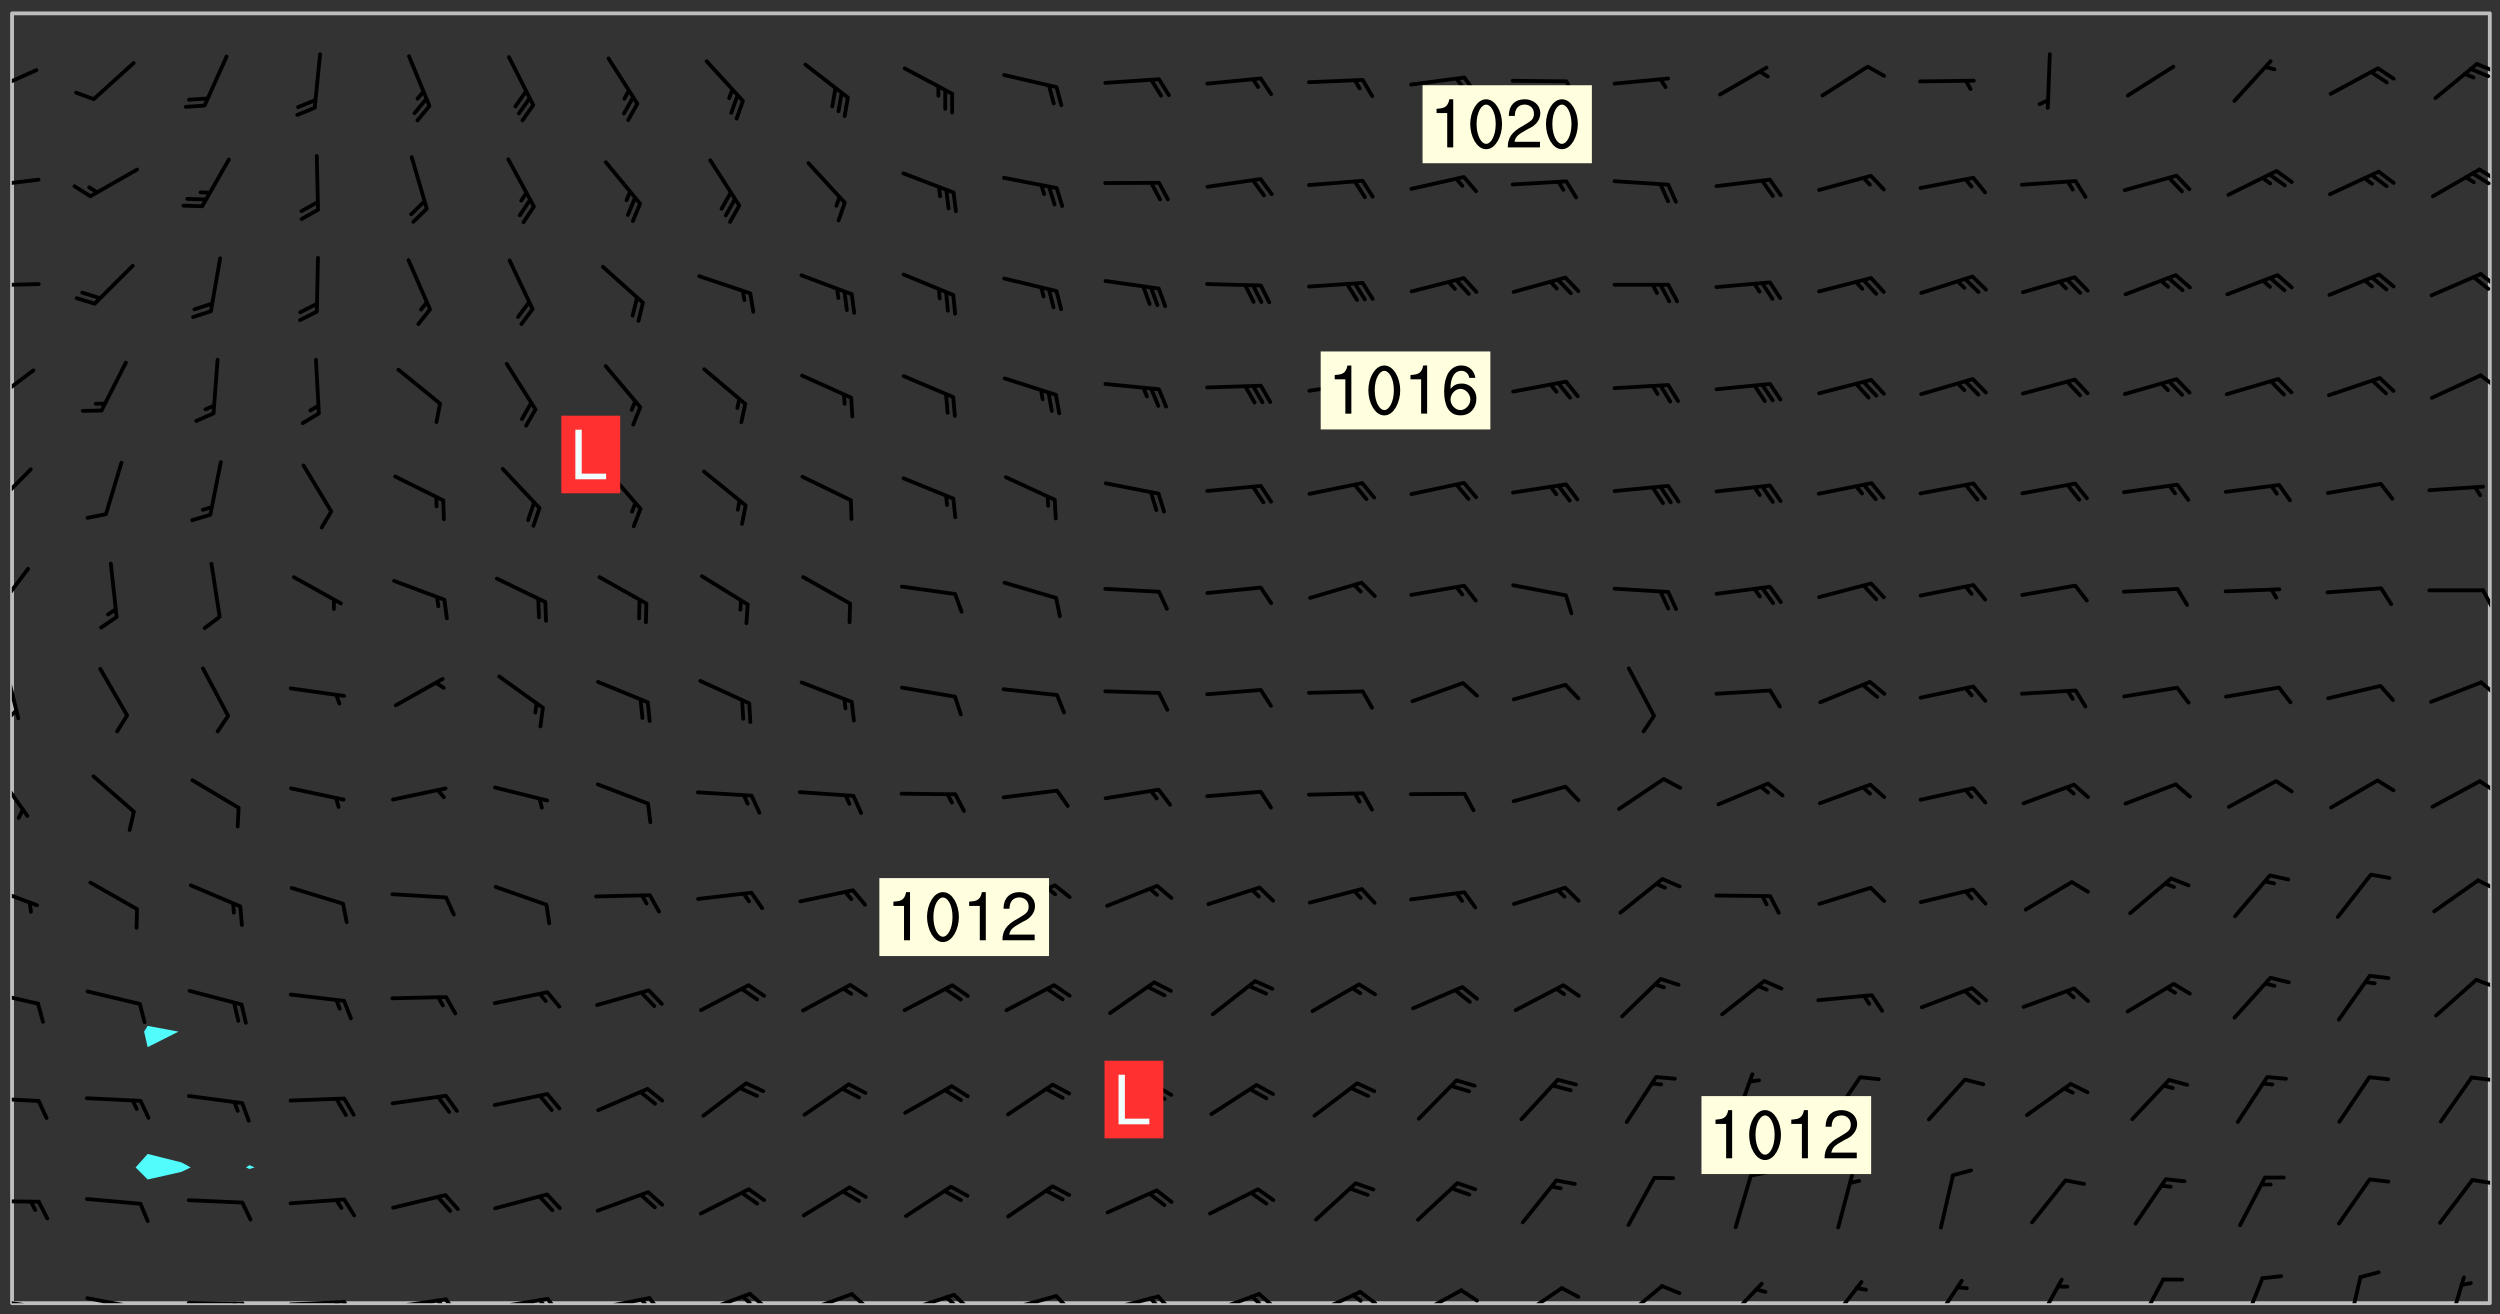<svg xmlns="http://www.w3.org/2000/svg" role="img" xmlns:xlink="http://www.w3.org/1999/xlink" viewBox="142.45 309.95 326.84 171.84"><rect x="142.45" y="309.95" width="326.84" height="171.84" fill="#333333" stroke="none"/><defs><clipPath id="a"><path d="M144 311.672h1v168.656h-1zm0 0"/></clipPath><clipPath id="b"><path d="M144 311.672h324v168.656H144zm0 0"/></clipPath><clipPath id="c"><path d="M467 311.672h1v168.656h-1zm0 0"/></clipPath><clipPath id="d"><path d="M144 479h4v1.328h-4zm0 0"/></clipPath><clipPath id="e"><path d="M147 480h2v.328h-2zm0 0"/></clipPath><clipPath id="f"><path d="M153 479h9v1.328h-9zm0 0"/></clipPath><clipPath id="g"><path d="M160 480h2v.328h-2zm0 0"/></clipPath><clipPath id="h"><path d="M166 480h9v.328h-9zm0 0"/></clipPath><clipPath id="i"><path d="M173 480h3v.328h-3zm0 0"/></clipPath><clipPath id="j"><path d="M172 480h2v.328h-2zm0 0"/></clipPath><clipPath id="k"><path d="M180 479h8v1.328h-8zm0 0"/></clipPath><clipPath id="l"><path d="M187 479h2v1.328h-2zm0 0"/></clipPath><clipPath id="m"><path d="M186 479h2v1.328h-2zm0 0"/></clipPath><clipPath id="n"><path d="M193 479h8v1.328h-8zm0 0"/></clipPath><clipPath id="o"><path d="M200 479h3v1.328h-3zm0 0"/></clipPath><clipPath id="p"><path d="M199 479h2v1.328h-2zm0 0"/></clipPath><clipPath id="q"><path d="M206 479h9v1.328h-9zm0 0"/></clipPath><clipPath id="r"><path d="M213 479h3v1.328h-3zm0 0"/></clipPath><clipPath id="s"><path d="M212 479h3v1.328h-3zm0 0"/></clipPath><clipPath id="t"><path d="M220 479h8v1.328h-8zm0 0"/></clipPath><clipPath id="u"><path d="M227 479h3v1.328h-3zm0 0"/></clipPath><clipPath id="v"><path d="M226 479h2v1.328h-2zm0 0"/></clipPath><clipPath id="w"><path d="M233 478h8v2.328h-8zm0 0"/></clipPath><clipPath id="x"><path d="M240 478h3v2.328h-3zm0 0"/></clipPath><clipPath id="y"><path d="M239 479h2v1.328h-2zm0 0"/></clipPath><clipPath id="z"><path d="M246 478h9v2.328h-9zm0 0"/></clipPath><clipPath id="A"><path d="M253 478h3v2.328h-3zm0 0"/></clipPath><clipPath id="B"><path d="M260 478h8v2.328h-8zm0 0"/></clipPath><clipPath id="C"><path d="M266 478h4v2.328h-4zm0 0"/></clipPath><clipPath id="D"><path d="M265 479h3v1.328h-3zm0 0"/></clipPath><clipPath id="E"><path d="M273 479h8v1.328h-8zm0 0"/></clipPath><clipPath id="F"><path d="M280 479h3v1.328h-3zm0 0"/></clipPath><clipPath id="G"><path d="M286 479h9v1.328h-9zm0 0"/></clipPath><clipPath id="H"><path d="M293 479h3v1.328h-3zm0 0"/></clipPath><clipPath id="I"><path d="M292 479h2v1.328h-2zm0 0"/></clipPath><clipPath id="J"><path d="M300 478h8v2.328h-8zm0 0"/></clipPath><clipPath id="K"><path d="M306 478h4v2.328h-4zm0 0"/></clipPath><clipPath id="L"><path d="M305 479h3v1.328h-3zm0 0"/></clipPath><clipPath id="M"><path d="M313 478h8v2.328h-8zm0 0"/></clipPath><clipPath id="N"><path d="M320 478h3v2.328h-3zm0 0"/></clipPath><clipPath id="O"><path d="M319 479h2v1.328h-2zm0 0"/></clipPath><clipPath id="P"><path d="M327 478h7v2.328h-7zm0 0"/></clipPath><clipPath id="Q"><path d="M333 478h3v2.328h-3zm0 0"/></clipPath><clipPath id="R"><path d="M340 478h7v2.328h-7zm0 0"/></clipPath><clipPath id="S"><path d="M354 477h6v3.328h-6zm0 0"/></clipPath><clipPath id="T"><path d="M367 477h7v3.328h-7zm0 0"/></clipPath><clipPath id="U"><path d="M381 477h6v3.328h-6zm0 0"/></clipPath><clipPath id="V"><path d="M394 477h6v3.328h-6zm0 0"/></clipPath><clipPath id="W"><path d="M408 477h5v3.328h-5zm0 0"/></clipPath><clipPath id="X"><path d="M421 476h5v4.328h-5zm0 0"/></clipPath><clipPath id="Y"><path d="M435 476h4v4.328h-4zm0 0"/></clipPath><clipPath id="Z"><path d="M449 476h3v4.328h-3zm0 0"/></clipPath><clipPath id="aa"><path d="M462 476h3v4.328h-3zm0 0"/></clipPath><clipPath id="ab"><path d="M144 466h4v2h-4zm0 0"/></clipPath><clipPath id="ac"><path d="M465 463h3v2h-3zm0 0"/></clipPath><clipPath id="ad"><path d="M144 453h4v2h-4zm0 0"/></clipPath><clipPath id="ae"><path d="M465 450h3v2h-3zm0 0"/></clipPath><clipPath id="af"><path d="M144 439h4v3h-4zm0 0"/></clipPath><clipPath id="ag"><path d="M465 437h3v3h-3zm0 0"/></clipPath><clipPath id="ah"><path d="M144 425h4v4h-4zm0 0"/></clipPath><clipPath id="ai"><path d="M466 424h2v3h-2zm0 0"/></clipPath><clipPath id="aj"><path d="M144 410h3v7h-3zm0 0"/></clipPath><clipPath id="ak"><path d="M466 411h2v3h-2zm0 0"/></clipPath><clipPath id="al"><path d="M144 396h2v9h-2zm0 0"/></clipPath><clipPath id="am"><path d="M144 402h1v2h-1zm0 0"/></clipPath><clipPath id="an"><path d="M466 398h2v4h-2zm0 0"/></clipPath><clipPath id="ao"><path d="M144 384h3v7h-3zm0 0"/></clipPath><clipPath id="ap"><path d="M466 386h2v4h-2zm0 0"/></clipPath><clipPath id="aq"><path d="M144 371h3v6h-3zm0 0"/></clipPath><clipPath id="ar"><path d="M144 358h4v5h-4zm0 0"/></clipPath><clipPath id="as"><path d="M466 358h2v3h-2zm0 0"/></clipPath><clipPath id="at"><path d="M144 346h4v2h-4zm0 0"/></clipPath><clipPath id="au"><path d="M466 345h2v3h-2zm0 0"/></clipPath><clipPath id="av"><path d="M465 345h3v3h-3zm0 0"/></clipPath><clipPath id="aw"><path d="M144 333h4v2h-4zm0 0"/></clipPath><clipPath id="ax"><path d="M466 331h2v3h-2zm0 0"/></clipPath><clipPath id="ay"><path d="M465 332h3v3h-3zm0 0"/></clipPath><clipPath id="az"><path d="M144 318h4v5h-4zm0 0"/></clipPath><clipPath id="aA"><path d="M466 318h2v2h-2zm0 0"/></clipPath><g id="aB" clip-path="url(#clip1)"><path fill="#fff" fill-opacity="0" fill-rule="evenodd" d="M0 0h1000v1000H0zm0 0"/><path fill="#d3d3d3" fill-opacity="0" fill-rule="evenodd" d="M162.152 355.867l-.234.293.059.234.117.172.176.234.293.348.113.059.117-.172.059-.234.176-.176.465-.176h.699l.234.293.289.816.059.176.176.23.352.234.699.699.172.176.234.348.234.41.289.582.41.465.23.234.234.176.117.23.176.293.172 1.164v.234l.059.289.059.117.117.117.348.41.117.172.176.176.176.234.117.172.172.352.059.234.234.406.234-.059-.176.176-.059.93h-.582l-.234-.113-.348.113-.117.117-.059.293-.059.176-.117.172-.465.293-.059.234-.059.113v.645l.059.172v.41l.059.059v.406l.059.406.117.176.059.059.23.641-.059.293v.699l-.059.582v.234l-.059.23-.055.352v1.922l.055.117h.426l-.367.117-.023.352.891 1.168 1.742.539 1.34.359v.539l.09.809.535.715 1.52.27.891-.086.09 1.164.535.18 1.16-.18 2.055-.984 1.16-.363 1.879-.176 1.695-.18-.18.719-1.516.086-1.25.09-.805.27-1.074.809.27.719.535.898-.18.625-.266.809.266 1.078.625.898.805.18 1.25-.18-.266.723.098.504.055.293v.172l.059.293v.406l.176.117.352.117h.406l.293-.176.113-.117.059-.117.117-.23.059-.176.352-.465.23-.176.176-.059.176.059.059.176.117.988.055.469.059.172.117.234.176.059.816.059h.289l.117.234.059.406.059.352v1.105l.117.293.117.348.289.699.176.352.582.754.352.176.172.059.469.234.641.465.348.234.293.176.293.055.23.062.816.348.293.176.113.172.352.352.117.176.523.641v.289l.059.352v.348l.059.352.059.289.117.059.172.059h.176l.582.234.176.117.176.289.176.234.113.234.293.23.117.117v.41l.059.055.289.234.234.117.059.117.117.172.059.117.23.234.059.176.234.059.117.059-.117.113-.059.117v.117l-.117.293-.117.289v.582l.176.117.117.059.059.117.117.117.113.059.176.348.059.352.059.406v.176l-.059.176-.117.699v.172l.117.176.293.293h.406l.176.117.117.172.117.293v.234h-.527l-.23-.234h-.234l-.176.059-.059.699.059.348.117.176.176.41.117.23.289.469.176.055h.523l.234.059.758.641.059.293v.234l.059.059.23.348v.352l-.117.172v.293l.293.289.293.176.172.059.293.176.293.117.582.406.289.234.293.176.219.16.016.012.23.176.641.523.176.234.117.176.176.176.113.172v.641l.117.176.469.117.582.117.234.059.23.113.293.117.113.059.586.352.289.172.176.062.176.055.176.059.699.352.289.176.234.055.289.176.234.117.641.406.293.117.172.059.234.059.41.059.23.059.234.117.059.172-.41.176.469.059.059.293.113.234.176.055.234.059.176.059.406.117.641.234.117.172.059.234v.176l-.059.117-.059.406.234.234.117.059.348.117.641.23.176.117.289.117.176.176.234.465.582 1.105.176.176.348.176.176.117.352.117 1.047.523.234.059.465.113.293.059.465.176.758.582.234.234.348.465.176.176.289.234.816.699.293.176.289.289.293.176.293.289.695.641.176.176.293.234.289.234.469.289.641.582.348.234.234.293.348.348.352.465.934.992.348.406.117.176.234.059.113.117.645.176.23.113.234.059.293.176.23.117.934.699.406.406.234.176.406.176.234.117.816.348.348.234.234.117.293.289.23.117.758.352.352.172.23.059.293.117.234.059.871.176h.816l.469.23.172.059.875.699.465.117.293.059.176.059.23.059.469.059.348.059.352.059.406.059h.293l.172.059v.23l.176.176h.293l.348.059.352.059.699.117h.641l.465-.234.293-.176.172-.117.41-.172.289-.176.934-.465.469-.293.523-.293.465-.172.465-.176 1.051-.465.289-.117.41-.117.289-.117.527-.176 1.516-.699.582-.348.289-.059.293-.059.348-.117.875-.23.352-.117h.113l.234-.059.875-.234.234-.059h.812l.352-.059.816-.117.172-.059.352-.055.293-.059.23-.059.816-.176.176-.059h.348l.234-.059.465-.117.758-.172.234-.059h.348l.41-.117.289-.059 1.285-.059h.289l.41-.059.23-.059h.176l.875-.117h.406l.41-.117h.348l.352-.113.871-.059h1.75l1.047.289.41.117.289.117.352.117.289.117 1.051.172.289.059h.293l.293.059.172.059.41.059.172.059.117.059h.117l.117.059.352.059h.113l.41.066 1.922.395 1.926.395 1.52.449 1.695.719 2.145.805 1.605-.719 1.43-.805 1.16-1.078 1.25-.449 3.035-.719 1.875-.359 2.145-1.348 2.234-1.254 2.5-1.258 1.695-.449 1.785-.18 1.16-.27.625.539 1.34-.27.715-.988.984-1.344.445-.18.805-.359 1.875-.539 1.785-.449 1.25-.27 1.16-.09 1.699-.09 1.961-.27 1.25-.09h.539l.625-.09h.891l2.145-.18 2.41-.18 2.59-.09 1.695.18 1.609.09 1.43.359 1.16.719 1.875.988 1.16 1.527.266.715.629.09.355.898.535.539.535 1.527 1.074.359h.535l-.805.535.09 1.707.715 2.695.891.805.895.988.715 1.258 1.785.539 1.52-.18.355 1.344 1.609-.805.98-.539.27.27.316-.215.219-.145.801.449.449-.359h.355l.535-.27.539-.719.535-.27.625-.988 1.16.449.84.371 1.395.617 1.695-.18h1.605l1.785.09.18-1.707.535-1.344.805.27.492.848.402.406-.09.539v.359l.715.449.711-.27h1.43l.359.988.445 1.258.715 1.344 1.25.629 1.695.629.715-.18.18-.539.98-.09.449.359.086 1.258-.266.629-.535.18v.539l.715.984.266.539.984.988.801 1.078-.266.359-.09.898-.625 2.332-.355 2.066-.09 1.793-.18.719-.09.539v1.438l-.98 1.883-.359 1.707-.535.898-.805 1.168-.266.539 2.055 1.254.086.359-.355.539-.09-.18v.809l.09 1.438-.445.715-1.074.094-.266.715.535.898.805.719 1.16.809 1.34.27.445.359-.355.449-1.789-.09-1.25-.449-.715-.719-.625-.09-.176 3.59-.188 1.309h89.359V311.703h-55.27v49.082l.762.125 3.289.543 2.023 2.836v2.754l2.352.332 2.348.332h4.051l-1.379 4.16-2.023.707-2.023.703-.543.344-2.594 1.617-.188.117-2.023-2.078-.73-2.742-2.672-2.078-1.375-3.5-.066-.082-1.957-2.672 2.75-1.418v-49.082H294.422v91.414l.117.031.133.012.074.074.105.047.09.059.086.059.09.059.297.297.059.09.031.117.027.117.016.137-.031.117-.059.09-.059.086-.043.105-.047.102-.027.121v.145l.176.27.148.148.074.086.074.074.043.105.062.09.059.086.043.105.059.09.047.102.043.105.059.086.117.18.074.074.062.086.059.09.043.105.059.09.059.086.062.09.059.09.043.102.117.18.074.074.059.086.074.074.09.059.105.047h.148l.133-.016.133.016.102-.047.074-.074.047-.102-.016-.133v-.148l-.047-.105-.027-.117-.047-.102-.027-.121-.043-.102-.062-.09-.043-.102-.043-.105-.031-.117-.016-.133-.012-.137.086-.059.059-.086.121-.031.043.105.016.133v.117l.059.102.059.09.09.059.148.148.059.09.043.105-.012.102.086.059.105.047.086.059.09.059.074.074-.117.027-.105.047-.086.059-.074.074-.059.09-.062.086-.027.121-.047.102-.043.105-.031.117-.012.133-.016.133v.148l.027.117.047.105.043.102.059.09.074.074.09.059.074.074.09.059.059.09.043.105.047.102.117.031.133.016h.148l.117-.031.105.043.043.105.047.102.027.121L299.5 410l.027.117.031.121.027.117.105.043.102.047.133-.016.148.148.062.086.074.074.07.074.09.062.105.043.102.043.117.031.137.016.117-.031.074-.074.027-.117-.012-.133-.031-.121-.027-.117.043-.105h.117l.09.062.117.027h.148l.133.016h.148l.133.016.133-.016h.148l.133-.016.133-.012.137.012.117-.027.133-.016.191-.059-.059.176-.016.133-.027.121-.016.133-.059.086-.133.016-.105.047-.105.043-.117.031-.117.027-.266.031h-.148l-.133.016-.074.074.059.086.148.148.117.18.074.07.09.062.09.059.086.059.09.059.102.043.105.062.105.043.086.059.105.047.102.043.18.117.059.09-.043.102-.047.105.016.133.223.223.059.09.043.102.031.121.043.102.016.133.031.117.012.137.031.117.148.148.102.043.105.043.117.031.133.016.137.016h.117l.117-.031.09-.059.043-.105.047-.102.043-.105.031-.117.012-.133v-.148l-.012-.133-.016-.133-.031-.117-.043-.105-.047-.105-.043-.102-.043-.105-.016-.133.016-.133.027-.117.031-.117.027-.121.047-.102.09-.059.086-.062.074-.074.09-.059.223-.223.059-.086.074-.074.117-.18.059-.086v-.148l-.074-.074-.102-.047-.105-.043-.102-.043-.059-.09-.047-.105-.027-.117.09-.059.117-.031.102-.043.18-.117.148-.148.012-.133-.012-.105-.09-.059-.133.016h-.148l-.133.016-.133-.016-.121-.031-.086-.059-.074-.074-.059-.09-.062-.086-.117-.18-.059-.086.031-.121.086-.059.121-.031.059-.086v-.121l-.031-.117-.059-.09-.059-.086-.047-.105-.027-.117-.016-.133.059-.09.074-.074.09-.059.117-.18.074-.074.059-.086.148-.148.121-.031.133-.016.133.016.074.074.043.105.016.133-.031.117-.117.031-.133.012-.148.148-.043.105-.047.102-.027.121-.031.117v.148l.031.117.043.105.059.09.074.07.074.074.117.031.121.027.117-.027.133-.016h.117l.09.059.074.074.047.105.059.086.102.047.133.016.105.043.086.059-.012.105-.074.074-.18.117-.059.09-.09.059-.07.074-.074.074-.062.09-.027.117-.016.133.016.133-.016.133v.148l.016.133.027.117.031.121.074.074.09.059.086.059.09.059.117.031v.086l-.102.047-.09.059-.266.031-.117.027h-.148l-.105.043-.102.047-.059.09-.062.234-.012.133-.031.121-.016.133v.293l-.012.133.012.137.016.133.133.016.133.012.121.031.086.059.074.074.047.105.043.102.016.133v.445l-.016.133v.445l.031.266.027.117.016.133.031.117.086.211.031.266v.148l-.031.117-.027.117-.031.121-.027.117-.031.117-.031.121-.012.133-.016.133.09.059.117-.031.102.016.047.105-.031.266v.441l-.043.105-.047.105-.043.102-.043.105-.059.086-.031.121-.043.117-.031.117-.016.133.016.133.059.09.105.047.086.059.059.086-.012.137-.031.117-.043.102v.445l-.016.133v.148l-.031.117-.043.105-.027.117-.047.105-.043.102-.031.121-.027.117-.031.133-.031.117-.027.117-.043.105-.031.117-.031.121-.012.133-.016.133v.297l.027.117v.148l.047.398.027.117.059.09.121.031h.148l.133-.016.059.09v.117l-.059.09-.09.059-.102.043-.105.047-.09.059-.086.059-.137.016-.117-.031-.133-.016-.102.047-.062.086-.012.137-.016.133-.031.117-.027.117-.016.133-.031.121v.297l.016.133.031.117v.148l.012.133v.148l-.027.117-.047.102-.027.121-.031.117-.059.09-.074.074-.102.043-.105.047-.117.027-.121.031-.102-.047.059-.086.105-.047.027-.117.031-.117.027-.121.031-.117v-.148l.016-.133-.031-.117-.043-.105-.105.016-.074.074-.102.043-.09.062-.074.074-.043.102-.016.133-.031.117L304.25 426l-.031.117-.027.117-.031.121-.027.117-.031.117-.043.105-.09.059h-.09l-.117-.031-.031-.086.016-.137-.031-.117v-.148l-.012-.133v-.148l-.062-.234-.027-.121-.043-.102-.047-.105-.059-.086-.059-.09-.043-.105-.062-.086-.148-.148-.07-.074-.105-.047-.105-.043-.102-.043-.297-.297-.09-.074-.086-.059-.105-.043-.09-.062-.086-.059-.105-.043-.09-.059-.086-.062-.074-.07-.105-.047-.086-.059-.105-.043-.09-.062-.102-.043-.105-.043-.086-.059-.105-.047-.105-.043-.102-.047-.09-.059-.102-.043-.105-.043-.09-.062-.117-.027-.133-.016-.133.016H299.75l-.133.016-.117-.031-.09-.059-.074-.074-.09-.059-.102-.047h-.148l-.121-.027-.102-.043-.074-.074-.117-.18-.09-.059-.102-.043-.09-.062-.105-.043-.09-.059-.086-.059-.105-.047-.059-.086-.059-.09-.043-.105-.047-.102-.074-.074-.086-.059-.074-.074-.09-.059-.223-.223-.043-.105-.031-.266.105-.043h.145l.105.043.074.074.09.059.086.059.105.047.09.059.148.148.07.074.148.148.062.086.074.074.086.059.074.074.09.062.09.059.086.059.27.176.102.047.105.043.102.043.047-.074.059-.086.074-.074.07-.074.105.043.074.074.059.09.043.102.047.105.043.105.121.027.117-.027.074-.09.043-.105.059-.09.074-.074.105-.043.117-.027.133.012.09.059.148.148.059.09.043.105.047.102.043.105.043.102.105.047.105.043.133.016.086-.059.059-.09.074-.074.105-.043.117.027.105.047.102.043.105.043.102.047.18.117v.117l-.016.133.016.133.016.137.059.086.102.047.121.027.117.031h.148l.117-.031.059-.09.18-.117.059-.09.074-.074.059-.086.117-.18.18-.117.117.031.09.059.043.074-.016.133v.117l.09.059h.148l.133-.016.133-.012.266-.031.105-.043.117-.031.121-.027.074-.074.07-.074.062-.09-.016-.105-.047-.102-.102-.043-.105-.016-.117.027-.266.031h-.148l-.074-.074-.09-.059-.117-.031-.117-.027-.133-.016h-.148l-.133.016h-.297l-.105-.047-.148-.148-.043-.102-.059-.09.223-.223.086-.059.105-.043.117-.031.133-.016.133.016.137.016.102.043.133-.012.09-.062.102-.043.062-.09-.047-.102-.09-.059-.117-.031-.102-.043-.059-.09-.062-.09v-.117l.016-.133.105-.047.074-.07v-.121l-.09-.059-.031-.117.09-.059.074-.074.043-.105.059-.09.047-.102.016-.133v-.148l-.047-.105-.043-.102-.09-.059-.133-.016-.102-.043-.137-.016-.117-.031h-.445l-.133-.016-.133-.012-.133-.016-.117-.031h-.148l-.133-.016-.133-.012-.266-.031-.121-.043-.086-.059-.074-.074v-.148l.012-.133.105-.047.102-.043.133-.016h.152l.133-.016h.293l.121.031.102.043.09.059.234.062.121-.047.09-.059.102-.043.133-.016.105.043.102.047.133.012.121-.027h.145l.121-.031.117-.027.105-.047.074-.074.086-.059.148-.148.059-.086.047-.105.027-.117.016-.105-.102-.043-.09-.059-.117-.031-.105-.043-.09-.062-.074-.086-.074-.074-.102-.043-.105-.047-.102-.043-.059-.09-.047-.102-.086-.211-.062-.086-.059-.09-.074-.074-.086-.059h-.27l-.117.031-.09.059-.102.043-.133.016-.105-.016-.027-.117-.062-.09-.117-.031-.102-.043-.148-.148-.031-.117-.016-.105.074-.074.18-.117.117-.027.117-.031.137.016.102.043.105.043.102.047.105.043.117.031.133.016.117.027.133.016.105-.016.09-.059-.074-.074-.105-.043-.074-.074-.074-.09-.148-.148-.086-.059-.09-.059-.074-.074-.09-.059-.102-.047-.121-.027-.102-.047-.105-.043-.117-.031-.102-.043-.121-.031h-.148l-.117.031-.105.043-.086.062-.18.117-.086.059-.09.059-.105.047-.086.059-.105.043-.102.043-.105.047-.074.074-.059.09-.059.086-.047.105-.059.086-.074.074-.133-.012-.117-.031h-.117l-.074.074-.09.059-.074.074-.09.059-.086.059-.105.047-.102.043-.137.016-.102-.043-.148-.148-.105-.047h-.086l-.105.047-.102.043-.121.031-.117-.031-.074-.074v-.117l.031-.121.074-.07.059-.09.074-.074.117-.031.105-.043h.293l.133-.016.137-.016.102-.043.09-.059.102-.047.09-.059.133-.012.09.059.133.012.09-.059.086-.059.105-.043.09-.059.086-.062.09-.059.148-.148.059-.086.059-.09.105-.043.133-.016.117.027.121.031.059-.059.059-.09.031-.266.027-.117.105.012.133.016.102-.043.09-.059.059-.09.074-.074.059-.09.047-.102.012-.133-.012-.133-.047-.105-.148-.148-.059-.09-.059-.086-.043-.105v-.445l.016-.133v-.148l.012-.133-.059-.059-.09.059-.102-.043-.18-.117-.086-.059-.062-.09-.059-.09-.074-.074-.086-.059-.121.031-.102.012-.105.047-.086.059-.105.043-.148.148-.09.059-.086.059-.09.062-.105.043-.133.016v-.121l.105-.043.117-.031.074-.07.043-.105v-.148l-.027-.117-.148-.148-.133-.016h-.148l-.117.031-.105.043-.102.043-.09.062-.117.027-.074-.074.012-.133-.043-.102-.043-.105-.09-.059-.117.027-.121.031-.117.031-.102.043-.121.031-.102.043-.105.043-.09.059-.102.016v-.117l.016-.133-.059-.09-.074.043-.148.148-.059.09-.074.074-.047.105-.043.102-.074.074-.059.09-.074.074-.059.086-.074.074-.09.062-.074.07-.074.074-.102.016-.133.016-.105-.043v-.121l.148-.148.043-.102.059-.09.047-.102.043-.105.059-.09.031-.117.043-.102.031-.121.027-.117.047-.105.043-.102.043-.105.074-.07.09-.062.09-.059.102-.043h.297l.266-.031.105-.043-.074-.074-.117-.031-.105-.043-.09-.059-.102-.047-.09-.059-.102-.043-.105-.043-.09-.062-.086-.059-.105-.043-.102-.043-.121-.031-.117-.031-.102-.043L297.5 410.25l-.102-.043-.09-.059-.043-.105-.016-.133.102-.043.133-.016.137.016.133-.016.102-.043.059-.09.016-.105-.09-.059-.074-.074-.102-.043-.09-.059-.148-.148-.043-.105-.016-.133v-.293l-.059-.09-.09-.059-.074-.074-.043-.105-.031-.117-.059-.09-.074-.074-.117-.027-.074-.074-.09-.059-.09-.062-.086-.059-.074-.074-.059-.086-.047-.105-.086-.059-.148-.148-.195-.059-.133.016-.102.043-.074.074-.047.102-.043.105-.059.09-.059.086-.297.297-.09.059h-.086l-.062-.086-.043-.105.031-.117.059-.09.027-.117-.012-.133-.09-.062-.105.047-.117.027-.117.031-.27.176-.102.047-.117.027-.105.047-.09.059-.102.043-.059-.086-.047-.105.016-.133.047-.105.07-.074.074-.07.059-.09v-.148l-.043-.105h-.238l-.102.047-.031.117-.027.117-.031.121-.074.043-.133.016-.074-.047-.043-.102-.043-.105-.047-.102-.043-.105-.121.031-.102.043-.133.016-.117.031-.105.043-.09.059-.102.047-.121.027-.133.016-.102-.043-.059-.09-.047-.105-.043-.102-.043-.105v-.117l.059-.09.086-.059.18-.117.102-.047.105-.043.105-.059.102-.043.09-.062.102-.043.105-.059.102-.047.09-.059.105-.043.102-.043.09-.062.102-.043.137-.016.117.031.102.043.121.031.102.043.105.047.102.043.105.043.102.047.105.043.102.043.105.047.086.059.105.043.117.031.105.043.102.047.09.059.105.043.102.043.105.047.117.027.102.047.121.027h.148l.086-.059.016-.102.059-.09-.027-.117-.074-.074-.117-.18-.074-.074-.09-.074-.18-.117-.086-.059-.105-.043-.102-.047-.27-.176-.059-.09-.074-.074-.059-.09-.043-.102-.031-.117-.016-.137v-.562l-.012-.133-.016-.133-.031-.117-.016-.133-.012-.133-.031-.121-.223-.223-.059-.086-.016-.105.031-.117.133-.016v-91.414H172.992v1.453l-.059.234-.352 1.051-.172.523-.117.348-.176.41-.117.172-.234.293-.23.059h-.352l-.117.059-.23.406v.293l.117.176.23.23.117.234.641.758.293.465.176.234.23.352.234.348.641.816.176.465.172.41.117.695.176.469.117 1.398.059.465v.875l.117 1.047v4.781l-.059.465-.352 1.281-.176.523-.113.41-.352.93L172.934 336l-.234.582-.117.176-.172.348-.176.406-.352.816-.059.293-.113.293-.117.289-.059.176-.117.875-.059.406-.059.117-.059.176-.059.172-.23.527-.117.172v.234l-.117.234-.059.172-.176.586v.289l-.059.176v.293l-.059.113-.059.527v.172l-.055.234v2.621l-.176.816-.117.176-.176.234-.117.172-.113.234-.586.934-.23.289-.293.465-.176.234-.289.352-.352.699-.113.23-.176.41-.176.23-.406.527-.816.699-.293.172-.289.234-.176.117-.176.176-.523.406-.527.176-.172.176-.234.055-.641.176h-.758m12.211 31.023l-1.074.449.359.895 1.25-.715.445-.539-.98-.09"/><path fill="#d3d3d3" fill-opacity="0" fill-rule="evenodd" d="M201.508 416.598h-.895l.449.629.98.359.805-.09.445-.988-.176.09-.715-.355-.895.355m154.621 59.07l-.059-.523v-.293l.113-.293.059-.23.469-.469h.113l.117-.113.117-.059h.176l.234-.059h.348l.234.059.117.059.23.172.059.176.117.582v.293l-.117.176-.172.289-.176.176-.527.523-.23.234-.117.059h-.176l-.117-.059-.406-.293-.176-.117-.117-.059-.059-.113-.055-.117m6.641-10.957l-.059-.172v-1.109l.059-.172.176-.059.172-.059h.176l.234-.059.117.059.059.699-.059.172-.117.176-.117.059-.234.523-.113.059h-.234l-.059-.117m9.613-14.391l-.117-.176v-.699l.293-.875.117-.172.176-.352.113-.23.117-.293.352-.758.117-.23.172-.234h.176l.117-.059h.641l.117.059.234.234.172.113.352.293.117.117.113.176v.113l.117.059.117.117v.699l-.059.176v.23l-.059.176-.348 1.051-.117.23-.117.234-.117.059-.23.234-.641.289h-.875l-.41-.117-.641-.465"/><path fill="none" stroke="#bebebe" stroke-linecap="round" stroke-linejoin="round" stroke-miterlimit="10" stroke-width=".5" d="M467.957 311.695H144.027v168.625h323.93v-168.625"/><g clip-path="url(#a)"><path fill="#fff" fill-opacity="0" fill-rule="evenodd" d="M144 475.891v4.438h.004H144V311.672h.004H144v164.219"/></g><g clip-path="url(#b)"><path fill="#fff" fill-opacity="0" fill-rule="evenodd" d="M144.004 480.328V311.672h17.75V444.07l-.465.75.465 2.031v13.961l-1.574 1.762 1.574 1.582 4.438-1.004 1.195-.578-1.195-.648-4.438-1.113v-13.961l4.035-2.031-4.035-.75V311.672h13.312v150.605l-.461.297.461.211.668-.211-.668-.297V311.672h292.93v168.656H144.004"/></g><path fill="#50fcfc" fill-rule="evenodd" d="M161.754 464.156l-1.574-1.582 1.574-1.762 4.438 1.113 1.195.648-1.195.578-4.438 1.004m0-17.305l-.465-2.031.465-.75 4.035.75-4.035 2.031m13.312 15.934l-.461-.211.461-.297.668.297-.668.211"/><g clip-path="url(#c)"><path fill="#fff" fill-opacity="0" fill-rule="evenodd" d="M467.996 480.328H468V311.672h-.004H468v168.656h-.004"/></g><g clip-path="url(#d)"><path fill="none" stroke="#000" stroke-linecap="round" stroke-linejoin="round" stroke-miterlimit="10" stroke-width=".5" d="M147.473 480.859l-6.945-1.062"/></g><g clip-path="url(#e)"><path fill="none" stroke="#000" stroke-linecap="round" stroke-linejoin="round" stroke-miterlimit="10" stroke-width=".5" d="M147.473 480.859l.812 2.316"/></g><g clip-path="url(#f)"><path fill="none" stroke="#000" stroke-linecap="round" stroke-linejoin="round" stroke-miterlimit="10" stroke-width=".5" d="M160.766 480.988l-6.902-1.32"/></g><g clip-path="url(#g)"><path fill="none" stroke="#000" stroke-linecap="round" stroke-linejoin="round" stroke-miterlimit="10" stroke-width=".5" d="M160.766 480.988l.727 2.344"/></g><g clip-path="url(#h)"><path fill="none" stroke="#000" stroke-linecap="round" stroke-linejoin="round" stroke-miterlimit="10" stroke-width=".5" d="M174.145 480.367l-7.027-.078"/></g><g clip-path="url(#i)"><path fill="none" stroke="#000" stroke-linecap="round" stroke-linejoin="round" stroke-miterlimit="10" stroke-width=".5" d="M174.145 480.367l1.125 2.18"/></g><g clip-path="url(#j)"><path fill="none" stroke="#000" stroke-linecap="round" stroke-linejoin="round" stroke-miterlimit="10" stroke-width=".5" d="M173.121 480.355l.562 1.09"/></g><g clip-path="url(#k)"><path fill="none" stroke="#000" stroke-linecap="round" stroke-linejoin="round" stroke-miterlimit="10" stroke-width=".5" d="M187.457 480.176l-7.023.305"/></g><g clip-path="url(#l)"><path fill="none" stroke="#000" stroke-linecap="round" stroke-linejoin="round" stroke-miterlimit="10" stroke-width=".5" d="M187.457 480.176l1.242 2.117"/></g><g clip-path="url(#m)"><path fill="none" stroke="#000" stroke-linecap="round" stroke-linejoin="round" stroke-miterlimit="10" stroke-width=".5" d="M186.434 480.223l.621 1.055"/></g><g clip-path="url(#n)"><path fill="none" stroke="#000" stroke-linecap="round" stroke-linejoin="round" stroke-miterlimit="10" stroke-width=".5" d="M200.738 479.824l-6.957 1.008"/></g><g clip-path="url(#o)"><path fill="none" stroke="#000" stroke-linecap="round" stroke-linejoin="round" stroke-miterlimit="10" stroke-width=".5" d="M200.738 479.824l1.449 1.98"/></g><g clip-path="url(#p)"><path fill="none" stroke="#000" stroke-linecap="round" stroke-linejoin="round" stroke-miterlimit="10" stroke-width=".5" d="M199.727 479.973l.727.988"/></g><g clip-path="url(#q)"><path fill="none" stroke="#000" stroke-linecap="round" stroke-linejoin="round" stroke-miterlimit="10" stroke-width=".5" d="M214.043 479.762l-6.934 1.133"/></g><g clip-path="url(#r)"><path fill="none" stroke="#000" stroke-linecap="round" stroke-linejoin="round" stroke-miterlimit="10" stroke-width=".5" d="M214.043 479.762l1.484 1.953"/></g><g clip-path="url(#s)"><path fill="none" stroke="#000" stroke-linecap="round" stroke-linejoin="round" stroke-miterlimit="10" stroke-width=".5" d="M213.035 479.926l.742.977"/></g><g clip-path="url(#t)"><path fill="none" stroke="#000" stroke-linecap="round" stroke-linejoin="round" stroke-miterlimit="10" stroke-width=".5" d="M227.34 479.664l-6.898 1.328"/></g><g clip-path="url(#u)"><path fill="none" stroke="#000" stroke-linecap="round" stroke-linejoin="round" stroke-miterlimit="10" stroke-width=".5" d="M227.34 479.664l1.543 1.91"/></g><g clip-path="url(#v)"><path fill="none" stroke="#000" stroke-linecap="round" stroke-linejoin="round" stroke-miterlimit="10" stroke-width=".5" d="M226.336 479.859l.77.953"/></g><g clip-path="url(#w)"><path fill="none" stroke="#000" stroke-linecap="round" stroke-linejoin="round" stroke-miterlimit="10" stroke-width=".5" d="M240.496 479.102l-6.582 2.457"/></g><g clip-path="url(#x)"><path fill="none" stroke="#000" stroke-linecap="round" stroke-linejoin="round" stroke-miterlimit="10" stroke-width=".5" d="M240.496 479.102l1.836 1.625"/></g><g clip-path="url(#y)"><path fill="none" stroke="#000" stroke-linecap="round" stroke-linejoin="round" stroke-miterlimit="10" stroke-width=".5" d="M239.539 479.457l.918.812"/></g><g clip-path="url(#z)"><path fill="none" stroke="#000" stroke-linecap="round" stroke-linejoin="round" stroke-miterlimit="10" stroke-width=".5" d="M253.824 479.137l-6.609 2.387"/></g><g clip-path="url(#A)"><path fill="none" stroke="#000" stroke-linecap="round" stroke-linejoin="round" stroke-miterlimit="10" stroke-width=".5" d="M253.824 479.137l1.82 1.645"/></g><g clip-path="url(#B)"><path fill="none" stroke="#000" stroke-linecap="round" stroke-linejoin="round" stroke-miterlimit="10" stroke-width=".5" d="M267.172 479.23L260.5 481.43"/></g><g clip-path="url(#C)"><path fill="none" stroke="#000" stroke-linecap="round" stroke-linejoin="round" stroke-miterlimit="10" stroke-width=".5" d="M267.172 479.23l1.773 1.695"/></g><g clip-path="url(#D)"><path fill="none" stroke="#000" stroke-linecap="round" stroke-linejoin="round" stroke-miterlimit="10" stroke-width=".5" d="M266.203 479.551l.883.848"/></g><g clip-path="url(#E)"><path fill="none" stroke="#000" stroke-linecap="round" stroke-linejoin="round" stroke-miterlimit="10" stroke-width=".5" d="M280.535 479.391l-6.77 1.875"/></g><g clip-path="url(#F)"><path fill="none" stroke="#000" stroke-linecap="round" stroke-linejoin="round" stroke-miterlimit="10" stroke-width=".5" d="M280.535 479.391l1.691 1.781"/></g><g clip-path="url(#G)"><path fill="none" stroke="#000" stroke-linecap="round" stroke-linejoin="round" stroke-miterlimit="10" stroke-width=".5" d="M293.867 479.453l-6.805 1.754"/></g><g clip-path="url(#H)"><path fill="none" stroke="#000" stroke-linecap="round" stroke-linejoin="round" stroke-miterlimit="10" stroke-width=".5" d="M293.867 479.453l1.656 1.809"/></g><g clip-path="url(#I)"><path fill="none" stroke="#000" stroke-linecap="round" stroke-linejoin="round" stroke-miterlimit="10" stroke-width=".5" d="M292.879 479.707l.828.906"/></g><g clip-path="url(#J)"><path fill="none" stroke="#000" stroke-linecap="round" stroke-linejoin="round" stroke-miterlimit="10" stroke-width=".5" d="M307.082 479.125l-6.602 2.41"/></g><g clip-path="url(#K)"><path fill="none" stroke="#000" stroke-linecap="round" stroke-linejoin="round" stroke-miterlimit="10" stroke-width=".5" d="M307.082 479.125l1.824 1.637"/></g><g clip-path="url(#L)"><path fill="none" stroke="#000" stroke-linecap="round" stroke-linejoin="round" stroke-miterlimit="10" stroke-width=".5" d="M306.121 479.473l.914.82"/></g><g clip-path="url(#M)"><path fill="none" stroke="#000" stroke-linecap="round" stroke-linejoin="round" stroke-miterlimit="10" stroke-width=".5" d="M320.281 478.848l-6.371 2.965"/></g><g clip-path="url(#N)"><path fill="none" stroke="#000" stroke-linecap="round" stroke-linejoin="round" stroke-miterlimit="10" stroke-width=".5" d="M320.281 478.848l1.957 1.477"/></g><g clip-path="url(#O)"><path fill="none" stroke="#000" stroke-linecap="round" stroke-linejoin="round" stroke-miterlimit="10" stroke-width=".5" d="M319.355 479.277l.977.738"/></g><g clip-path="url(#P)"><path fill="none" stroke="#000" stroke-linecap="round" stroke-linejoin="round" stroke-miterlimit="10" stroke-width=".5" d="M333.492 478.637l-6.16 3.383"/></g><g clip-path="url(#Q)"><path fill="none" stroke="#000" stroke-linecap="round" stroke-linejoin="round" stroke-miterlimit="10" stroke-width=".5" d="M333.492 478.637l2.051 1.348"/></g><g clip-path="url(#R)"><path fill="none" stroke="#000" stroke-linecap="round" stroke-linejoin="round" stroke-miterlimit="10" stroke-width=".5" d="M346.633 478.355l-5.812 3.949"/></g><path fill="none" stroke="#000" stroke-linecap="round" stroke-linejoin="round" stroke-miterlimit="10" stroke-width=".5" d="M346.633 478.355l2.168 1.145"/><g clip-path="url(#S)"><path fill="none" stroke="#000" stroke-linecap="round" stroke-linejoin="round" stroke-miterlimit="10" stroke-width=".5" d="M359.742 478.082l-5.402 4.492"/></g><path fill="none" stroke="#000" stroke-linecap="round" stroke-linejoin="round" stroke-miterlimit="10" stroke-width=".5" d="M359.742 478.082l2.273.934"/><g clip-path="url(#T)"><path fill="none" stroke="#000" stroke-linecap="round" stroke-linejoin="round" stroke-miterlimit="10" stroke-width=".5" d="M372.773 477.777l-4.836 5.102"/></g><path fill="none" stroke="#000" stroke-linecap="round" stroke-linejoin="round" stroke-miterlimit="10" stroke-width=".5" d="M372.07 478.52l1.184.328"/><g clip-path="url(#U)"><path fill="none" stroke="#000" stroke-linecap="round" stroke-linejoin="round" stroke-miterlimit="10" stroke-width=".5" d="M385.816 477.547l-4.293 5.562"/></g><path fill="none" stroke="#000" stroke-linecap="round" stroke-linejoin="round" stroke-miterlimit="10" stroke-width=".5" d="M385.191 478.355l1.211.207"/><g clip-path="url(#V)"><path fill="none" stroke="#000" stroke-linecap="round" stroke-linejoin="round" stroke-miterlimit="10" stroke-width=".5" d="M398.922 477.398l-3.871 5.863"/></g><path fill="none" stroke="#000" stroke-linecap="round" stroke-linejoin="round" stroke-miterlimit="10" stroke-width=".5" d="M398.359 478.25l1.223.117"/><g clip-path="url(#W)"><path fill="none" stroke="#000" stroke-linecap="round" stroke-linejoin="round" stroke-miterlimit="10" stroke-width=".5" d="M411.992 477.25l-3.383 6.16"/></g><path fill="none" stroke="#000" stroke-linecap="round" stroke-linejoin="round" stroke-miterlimit="10" stroke-width=".5" d="M411.5 478.145l1.227.016"/><g clip-path="url(#X)"><path fill="none" stroke="#000" stroke-linecap="round" stroke-linejoin="round" stroke-miterlimit="10" stroke-width=".5" d="M425.27 477.23l-3.309 6.199"/></g><path fill="none" stroke="#000" stroke-linecap="round" stroke-linejoin="round" stroke-miterlimit="10" stroke-width=".5" d="M425.27 477.23l2.457.004"/><g clip-path="url(#Y)"><path fill="none" stroke="#000" stroke-linecap="round" stroke-linejoin="round" stroke-miterlimit="10" stroke-width=".5" d="M438.234 477.066l-2.605 6.527"/></g><path fill="none" stroke="#000" stroke-linecap="round" stroke-linejoin="round" stroke-miterlimit="10" stroke-width=".5" d="M438.234 477.066l2.438-.27"/><g clip-path="url(#Z)"><path fill="none" stroke="#000" stroke-linecap="round" stroke-linejoin="round" stroke-miterlimit="10" stroke-width=".5" d="M451.051 476.91l-1.609 6.84"/></g><path fill="none" stroke="#000" stroke-linecap="round" stroke-linejoin="round" stroke-miterlimit="10" stroke-width=".5" d="M451.051 476.91l2.375-.625"/><g clip-path="url(#aa)"><path fill="none" stroke="#000" stroke-linecap="round" stroke-linejoin="round" stroke-miterlimit="10" stroke-width=".5" d="M464.566 476.961l-2.008 6.734"/></g><path fill="none" stroke="#000" stroke-linecap="round" stroke-linejoin="round" stroke-miterlimit="10" stroke-width=".5" d="M464.273 477.941l1.203-.242"/><g clip-path="url(#ab)"><path fill="none" stroke="#000" stroke-linecap="round" stroke-linejoin="round" stroke-miterlimit="10" stroke-width=".5" d="M147.512 467.062l-7.023-.098"/></g><path fill="none" stroke="#000" stroke-linecap="round" stroke-linejoin="round" stroke-miterlimit="10" stroke-width=".5" d="M147.512 467.062l1.121 2.184m-2.141-2.195l.559 1.09m13.762-.812l-6.996-.629m6.996.629l.953 2.262m12.375-2.422l-7.02-.309m7.02.309l1.055 2.219m12.254-2.621l-7.008.496m7.008-.496l1.301 2.082m-2.32-2.008l.652 1.039m13.594-1.691l-6.832 1.652m6.832-1.652l1.629 1.836m-2.621-1.594l1.625 1.836m12.66-2.16l-6.789 1.816m6.789-1.816l1.672 1.793m-2.66-1.527l1.676 1.793m12.531-2.359l-6.598 2.418m6.598-2.418l1.828 1.637m-2.785-1.285l1.828 1.637m12.281-2.367l-6.27 3.176m6.27-3.176l2.008 1.414m-2.918-.953l2.004 1.414m12.082-2.121l-5.992 3.668m5.992-3.668l2.117 1.246m-2.988-.711l2.113 1.246m12.023-1.863l-5.891 3.832m5.891-3.832l2.145 1.184m-3.004-.629l2.148 1.188m11.984-1.805l-5.809 3.957m5.809-3.957l2.172 1.141m-3.016-.566l2.172 1.145m12.289-1.176l-6.414 2.871m6.414-2.871l1.938 1.504m-2.871-1.086l1.938 1.504m12.242-2.07l-6.273 3.168m6.273-3.168l2.004 1.414m-2.918-.953l2.004 1.414m11.68-2.664l-5.184 4.746m5.184-4.746l2.312.824m-3.066-.133l2.312.82m11.738-1.531l-5.148 4.785m5.148-4.785l2.32.805m-3.07-.109l2.32.805m11.367-1.852l-4.391 5.488m4.391-5.488l2.41.453m-3.051.348l1.207.227m12.242-1.363l-3.379 6.16m3.379-6.16l2.453.031m10.164-.32l-1.984 6.738m1.984-6.738l2.402-.496m10.82.469l-1.801 6.793m1.539-5.805l1.195-.277m12.273-.738l-1.582 6.848m1.582-6.848l2.367-.637m12.348 1.312l-4.383 5.496m4.383-5.496l2.414.453m10.688-.609l-3.953 5.809m3.953-5.809l2.438.266m-3.012.578l1.219.137m12.32-1.191l-3.254 6.23m3.254-6.23l2.453-.016m-2.926.922l1.227-.008m12.941-.668l-4.016 5.77m4.016-5.77l2.438.293m10.992-.207l-4.242 5.598"/><g clip-path="url(#ac)"><path fill="none" stroke="#000" stroke-linecap="round" stroke-linejoin="round" stroke-miterlimit="10" stroke-width=".5" d="M465.684 464.215l2.422.391"/></g><g clip-path="url(#ad)"><path fill="none" stroke="#000" stroke-linecap="round" stroke-linejoin="round" stroke-miterlimit="10" stroke-width=".5" d="M147.508 453.891l-7.016-.383"/></g><path fill="none" stroke="#000" stroke-linecap="round" stroke-linejoin="round" stroke-miterlimit="10" stroke-width=".5" d="M147.508 453.891l1.031 2.227m12.285-2.246l-7.02-.344m7.02.344l1.043 2.223m-2.062-2.273l.52 1.113m13.789-.773l-6.965-.926m6.965.926l.855 2.301m-1.871-2.434l.43 1.148m13.93-1.609l-7.023.266m7.023-.266l1.23 2.121m-2.254-2.082l1.234 2.121m13.07-2.527l-6.957 1m6.957-1l1.449 1.98m-2.461-1.836l1.449 1.98m12.84-2.344l-6.879 1.438m6.879-1.438l1.57 1.883m-2.57-1.676l1.57 1.887m12.531-2.766l-6.453 2.781m6.453-2.781l1.914 1.531m-2.852-1.129l1.914 1.535m11.91-2.672l-5.598 4.246m5.598-4.246l2.227 1.031m-3.039-.41l2.227 1.027m11.996-1.516l-5.789 3.984m5.789-3.984l2.18 1.129m-3.02-.551l2.176 1.133m12.137-1.461l-6.102 3.484m6.102-3.484l2.074 1.312M266 452.465l2.074 1.309m12-2.023l-5.848 3.898m5.848-3.898l2.16 1.164m-3.012-.598l2.16 1.164m12.074-1.629l-5.98 3.691m5.98-3.691l2.117 1.238m-2.988-.699l2.117 1.238m12.031-1.836l-5.906 3.812m5.906-3.812l2.141 1.195m-3-.641l2.141 1.195m11.883-1.965l-5.605 4.238m5.605-4.238l2.227 1.035m-3.043-.418l2.227 1.035m11.57-2.035l-4.934 5.008m4.934-5.008l2.352.699m-3.07.031l2.352.699m11.598-1.508l-4.766 5.164m4.766-5.164l2.371.621m-3.066.129l2.375.621m11.176-1.73l-3.848 5.883m3.848-5.883l2.441.223m-3.004.633l1.223.109m11.922-1.328l-2.383 6.609m2.039-5.648l1.215-.176m13.215-.395l-3.922 5.828m3.922-5.828l2.441.254m11.273.059l-4.723 5.203m4.723-5.203l2.379.605m11.438-.043l-5.727 4.074m5.727-4.074l2.195 1.098m-3.027-.504l1.098.551m12.59-1.668l-4.805 5.125m4.805-5.125l2.367.641m-3.066.105l1.184.32m12.352-1.441l-3.852 5.875m3.852-5.875l2.445.223m-3.004.629l1.223.113m12.691-.941l-3.93 5.824m3.93-5.824l2.441.258m10.926-.223l-4.031 5.758"/><g clip-path="url(#ae)"><path fill="none" stroke="#000" stroke-linecap="round" stroke-linejoin="round" stroke-miterlimit="10" stroke-width=".5" d="M465.578 450.82l2.434.297"/></g><g clip-path="url(#af)"><path fill="none" stroke="#000" stroke-linecap="round" stroke-linejoin="round" stroke-miterlimit="10" stroke-width=".5" d="M147.426 441.168l-6.852-1.566"/></g><path fill="none" stroke="#000" stroke-linecap="round" stroke-linejoin="round" stroke-miterlimit="10" stroke-width=".5" d="M147.426 441.168l.641 2.367m12.664-2.332l-6.832-1.637m6.832 1.637l.617 2.375m12.68-2.305l-6.797-1.781m6.797 1.781l.566 2.387m-1.555-2.645l.566 2.387m13.828-2.605l-6.977-.824m6.977.824l.891 2.285m-1.906-2.406l.445 1.145m13.91-1.516l-7.027.156m7.027-.156l1.199 2.141m-2.223-2.117l.602 1.07m13.664-1.73l-6.879 1.43m6.879-1.43l1.566 1.887m-2.566-1.68l.781.945m13.473-1.398l-6.758 1.922m6.758-1.922l1.699 1.77m-2.684-1.488l1.703 1.77m12.328-2.719l-6.223 3.262m6.223-3.262l2.027 1.383m-2.934-.91l2.027 1.387m12.172-1.906l-6.176 3.355m6.176-3.355l2.047 1.352m-2.945-.863l1.023.676m13.215-1.113l-6.227 3.254m6.227-3.254l2.023 1.387m-2.93-.914l2.023 1.387m12.191-1.875l-6.215 3.281m6.215-3.281l2.031 1.379m-2.934-.898l2.027 1.375m11.965-2.223l-5.762 4.02m5.762-4.02l2.184 1.117m-3.023-.535l2.184 1.117m11.855-1.855l-5.531 4.328m5.531-4.328l2.242.996m-3.047-.367l2.242.996m12.156-1.211l-6.09 3.5m6.09-3.5l2.078 1.305m-2.965-.797l1.039.652m13.344-.801l-6.453 2.781m6.453-2.781l1.918 1.535m-2.855-1.129l1.914 1.531m12.227-2.176l-6.227 3.258m6.227-3.258l2.023 1.383m-2.93-.91l1.012.695m12.621-1.984l-5.051 4.891m5.051-4.891l2.332.758m-3.066-.043l1.164.375m13.117-.824l-5.512 4.359m5.512-4.359l2.246.984m-3.051-.348l1.125.492m13.734.723l-6.996.656m6.996-.656l1.352 2.051m-2.367-1.953l.672 1.023m13.445-2.043l-6.566 2.504m6.566-2.504l1.848 1.613m-2.805-1.25l1.852 1.613m12.438-1.93L407 441.59m6.602-2.41l1.824 1.637m-2.785-1.289l.914.82m13.078-1.766l-6.031 3.605m6.031-3.605l2.102 1.27m-2.98-.746l1.051.633m12.48-1.961l-4.707 5.215m4.707-5.215l2.383.598m-3.066.16l1.191.297m12.48-1.316l-4.055 5.738m4.055-5.738l2.434.309m-3.023.523l1.219.156m13.289-.453l-5.258 4.664"/><g clip-path="url(#ag)"><path fill="none" stroke="#000" stroke-linecap="round" stroke-linejoin="round" stroke-miterlimit="10" stroke-width=".5" d="M466.191 438.051l2.297.855"/></g><g clip-path="url(#ah)"><path fill="none" stroke="#000" stroke-linecap="round" stroke-linejoin="round" stroke-miterlimit="10" stroke-width=".5" d="M147.293 428.301l-6.586-2.461"/></g><path fill="none" stroke="#000" stroke-linecap="round" stroke-linejoin="round" stroke-miterlimit="10" stroke-width=".5" d="M146.332 427.941l.16 1.215m13.875-.352l-6.105-3.473m6.105 3.473l-.066 2.453m13.562-2.812l-6.465-2.75m6.465 2.75l.211 2.441m-1.152-2.844l.105 1.223m14.277-1.168l-6.719-2.059m6.719 2.059l.465 2.41m12.996-3.227l-7.012-.426m7.012.426l1.02 2.23m12.105-1.277l-6.629-2.332m6.629 2.332l.367 2.426m13.145-3.676l-7.023.168m7.023-.168l1.203 2.137m-2.227-2.113l.605 1.07m13.711-1.414l-6.98.809m6.98-.809l1.395 2.02m-2.41-1.902l.695 1.012m13.582-1.453l-6.875 1.457m6.875-1.457l1.578 1.883m-2.578-1.672l.789.941m13.367-1.695l-6.555 2.543m6.555-2.543l1.855 1.605m-2.809-1.234l.926.801m13.297-1.273l-6.465 2.746m6.465-2.746l1.91 1.543m-2.848-1.145l.953.773m13.328-1.105l-6.523 2.613m6.523-2.613l1.875 1.586m-2.824-1.203l.938.789m13.41-.945l-6.688 2.16m6.688-2.16l1.762 1.711m-2.734-1.395l.879.852m13.465-.977l-6.801 1.777m6.801-1.777l1.66 1.805m-2.648-1.547l.828.902m13.559-.742l-6.965.941m6.965-.941l1.43 1.992m-2.445-1.855l.715.996m13.48-1.727l-6.695 2.129m6.695-2.129l1.754 1.715m-2.727-1.406l.875.859m12.805-2.301l-5.48 4.395m5.48-4.395l2.254.969m-3.051-.328l1.129.484m13.758 1.113l-7.027-.082m7.027.082l1.125 2.18m-2.148-2.191l.562 1.09m13.613-2.168l-6.707 2.098m6.707-2.098l1.746 1.723m11.633-1.492l-6.832 1.641m6.832-1.641l1.625 1.836m-2.617-1.598l.812.918m13.094-2.141l-6.031 3.605m6.031-3.605l2.102 1.27m10.879-1.738l-5.359 4.543m5.359-4.543l2.277.906m-3.059-.246l1.141.453m12.559-1.512l-4.566 5.34m4.566-5.34l2.395.531m-3.059.246l1.195.266m12.664-1.141l-4.328 5.535m4.328-5.535l2.418.426m11.605.32l-5.746 4.047"/><g clip-path="url(#ai)"><path fill="none" stroke="#000" stroke-linecap="round" stroke-linejoin="round" stroke-miterlimit="10" stroke-width=".5" d="M466.434 425.047l2.191 1.105"/></g><g clip-path="url(#aj)"><path fill="none" stroke="#000" stroke-linecap="round" stroke-linejoin="round" stroke-miterlimit="10" stroke-width=".5" d="M146.031 416.621l-4.062-5.734"/></g><path fill="none" stroke="#000" stroke-linecap="round" stroke-linejoin="round" stroke-miterlimit="10" stroke-width=".5" d="M145.441 415.785l-.551 1.098m15.066-.812l-5.285-4.633m5.285 4.633l-.559 2.387m14.25-2.902l-6.035-3.602m6.035 3.602l-.121 2.449m13.855-3.516l-6.875-1.469m5.875 1.254l.336 1.18m13.977-2.43l-6.871 1.461m5.871-1.25l.789.941m13.5.426l-6.82-1.699m5.828 1.453l.297 1.191m13.883-.539l-6.562-2.508m6.562 2.508l.305 2.434m13.234-3.473l-7.012-.43m7.012.43l1.02 2.234m-2.039-2.297l.508 1.117m13.828-1.027l-7.012-.484m7.012.484l.996 2.242m-2.02-2.312l.5 1.121m13.844-1.254l-7.023-.078m7.023.078l1.129 2.18m-2.148-2.191l.562 1.09m13.746-1.559l-6.973.883m6.973-.883l1.414 2.004m11.883-2.121l-6.938 1.117m6.938-1.117l1.48 1.957m-2.488-1.793l.738.977m13.617-.871l-7 .578m7-.578l1.328 2.062m12-1.863l-7.027.18m7.027-.18l1.207 2.137m-2.23-2.109l.605 1.066m13.734-1.027l-7.027.047m7.027-.047l1.164 2.156m12.02-3.086l-6.766 1.902m6.766-1.902l1.695 1.773m11.156-2.777l-5.84 3.91m5.84-3.91l2.164 1.16m11.473-.559l-6.484 2.711m6.484-2.711l1.898 1.551m-2.844-1.156l.953.777m13.363-1.035l-6.594 2.434m6.594-2.434l1.828 1.633m-2.789-1.277l.914.816m13.496-.711l-6.863 1.512m6.863-1.512l1.59 1.871m-2.59-1.648l.797.934m13.379-1.621l-6.586 2.445m6.586-2.445l1.836 1.629m-2.793-1.273l.918.816m13.34-1.211l-6.559 2.52m6.559-2.52l1.855 1.609m11.266-2.035l-6.168 3.371m6.168-3.371l2.047 1.352m11.219-1.434l-6.07 3.539m6.07-3.539l2.086 1.293m11.285-1.191l-6.184 3.336"/><g clip-path="url(#ak)"><path fill="none" stroke="#000" stroke-linecap="round" stroke-linejoin="round" stroke-miterlimit="10" stroke-width=".5" d="M466.652 412.086l2.043 1.355"/></g><g clip-path="url(#al)"><path fill="none" stroke="#000" stroke-linecap="round" stroke-linejoin="round" stroke-miterlimit="10" stroke-width=".5" d="M144.84 403.852l-1.68-6.824"/></g><g clip-path="url(#am)"><path fill="none" stroke="#000" stroke-linecap="round" stroke-linejoin="round" stroke-miterlimit="10" stroke-width=".5" d="M144.598 402.855l-.914.82"/></g><path fill="none" stroke="#000" stroke-linecap="round" stroke-linejoin="round" stroke-miterlimit="10" stroke-width=".5" d="M159.07 403.48l-3.512-6.086m3.512 6.086l-1.301 2.082m14.508-2.02l-3.293-6.207m3.293 6.207l-1.375 2.031m16.523-4.645l-6.961-.98m5.945.836l.422 1.152m13.488-3.223l-6.121 3.445m5.23-2.945l1.035.664m12.965 2.605l-5.711-4.094m5.711 4.094l-.324 2.434m-.504-3.027l-.164 1.215m14.703-1.336l-6.5-2.664m6.5 2.664l.246 2.441m-1.191-2.828l.246 2.441m13.961-1.926l-6.391-2.922m6.391 2.922l.145 2.449m-1.074-2.875l.145 2.449m14.18-2.211l-6.551-2.547m6.551 2.547l.289 2.438m-1.242-2.809l.145 1.219m14.312-1.527l-6.93-1.184m6.93 1.184l.77 2.328m12.574-2.539l-6.988-.762m6.988.762l.91 2.277m12.422-2.555l-7.023-.211m7.023.211l1.086 2.203m12.219-2.59l-7.004.562m7.004-.562l1.324 2.066m12.004-1.879l-7.027.188m7.027-.188l1.207 2.137m11.902-3.23l-6.613 2.379m6.613-2.379l1.816 1.648m11.574-1.414l-6.766 1.906m6.766-1.906l1.695 1.773m9.887 2.281l-3.301-6.203m3.301 6.203l-1.367 2.035m16.539-5.348l-7.016.426m7.016-.426l1.281 2.094m11.777-3.219l-6.5 2.672m6.5-2.672l1.887 1.566m-2.832-1.176l1.887 1.566m12.559-1.352l-6.871 1.465m6.871-1.465l1.578 1.875m-2.578-1.664l.789.941m13.598-.633l-7.016.426m7.016-.426l1.281 2.09m-2.301-2.027l.641 1.043m13.652-1.465l-6.934 1.141m6.934-1.141l1.488 1.953m11.824-1.977l-6.926 1.191m6.926-1.191l1.504 1.938m11.766-2.152l-6.836 1.621m6.836-1.621l1.621 1.84m11.551-2.301l-6.551 2.543"/><g clip-path="url(#an)"><path fill="none" stroke="#000" stroke-linecap="round" stroke-linejoin="round" stroke-miterlimit="10" stroke-width=".5" d="M466.836 399.168l1.859 1.602"/></g><g clip-path="url(#ao)"><path fill="none" stroke="#000" stroke-linecap="round" stroke-linejoin="round" stroke-miterlimit="10" stroke-width=".5" d="M141.879 389.926l4.242-5.605"/></g><path fill="none" stroke="#000" stroke-linecap="round" stroke-linejoin="round" stroke-miterlimit="10" stroke-width=".5" d="M157.699 390.617l-.766-6.988m.766 6.988l-2.031 1.379m1.918-2.395l-1.016.688m14.598.305l-1.074-6.941m1.074 6.941l-1.965 1.473m17.809-3.23l-6.133-3.426m5.242 2.926l-.027 1.227m14.457-1.207l-6.582-2.465m6.582 2.465l.32 2.434m-1.277-2.793l.16 1.215m13.984-.559l-6.328-3.059m6.328 3.059l.094 2.453m-1.016-2.898l.098 2.453m14.039-1.812l-6.125-3.449m6.125 3.449l-.062 2.453m-.828-2.953L226 390.801m14.195-1.832l-5.98-3.691m5.98 3.691l-.16 2.449m-.711-2.984l-.078 1.223m14.332-.805l-6.117-3.457m6.117 3.457l-.062 2.453m13.801-3.695l-6.961-.973m6.961.973l.84 2.305m12.363-1.797l-6.738-1.988m6.738 1.988l.492 2.402m12.961-3.207l-7.016-.379m7.016.379l1.035 2.227m12.27-2.773l-6.992.715m6.992-.715l1.363 2.039m11.824-2.676l-6.738 1.988m6.738-1.988l1.719 1.75m-2.699-1.461l.859.875m13.527-.773l-6.922 1.207m6.922-1.207l1.508 1.938m-2.516-1.762l.754.969m13.559.121l-6.898-1.324m6.898 1.324l.723 2.348m12.648-2.797l-7.012-.426m7.012.426l1.02 2.234m-2.039-2.297l1.02 2.234m13.293-2.844l-6.969.918m6.969-.918l1.426 1.996m-2.441-1.863l1.426 1.996m-2.438-1.863l.711 1m14.547-1.695l-6.797 1.781m6.797-1.781l1.664 1.801m-2.652-1.543l1.664 1.805m12.684-1.863l-6.891 1.379m6.891-1.379l1.555 1.898m-2.555-1.699l.777.953m13.555-1.07l-6.922 1.215m6.922-1.215l1.508 1.938m11.855-1.512l-7.016.363m7.016-.363l1.262 2.102m12.055-2.051l-7.02.266m6-.23l.617 1.062m13.711-1.234l-7.008.535m7.008-.535l1.312 2.074m12.012-1.805h-7.027"/><g clip-path="url(#ap)"><path fill="none" stroke="#000" stroke-linecap="round" stroke-linejoin="round" stroke-miterlimit="10" stroke-width=".5" d="M467.074 387.125l1.152 2.164"/></g><g clip-path="url(#aq)"><path fill="none" stroke="#000" stroke-linecap="round" stroke-linejoin="round" stroke-miterlimit="10" stroke-width=".5" d="M141.527 376.305l4.945-4.992"/></g><path fill="none" stroke="#000" stroke-linecap="round" stroke-linejoin="round" stroke-miterlimit="10" stroke-width=".5" d="M156.305 377.172l2.02-6.73m-2.02 6.73l-2.406.48m16.043-.398l1.379-6.891m-1.379 6.891l-2.352.703m2.551-1.707l-1.176.352m16.797.215l-3.633-6.016m3.633 6.016L184.5 378.922m15.906-3.551l-6.293-3.125m6.293 3.125l.07 2.453m-.984-2.906l.031 1.227m13.457.223l-4.812-5.121m4.812 5.121l-.789 2.324m.09-3.066l-.789 2.32m14.695-1.48l-4.594-5.312m4.594 5.312l-.883 2.289m.215-3.062l-.441 1.145m14.855-.816l-5.457-4.426m5.457 4.426l-.469 2.41m-.324-3.051l-.234 1.203m14.777-1.238l-6.324-3.07m6.324 3.07l.09 2.449m13.316-2.656l-6.508-2.656m6.508 2.656l.246 2.441m-1.195-2.828l.125 1.223m14.074-.691l-6.379-2.945m6.379 2.945l.137 2.449m-1.062-2.879l.066 1.227m14.434-1.598l-6.898-1.348m6.898 1.348l.715 2.348m-1.719-2.543l.715 2.348m13.652-3.156l-6.996.66m6.996-.66l1.352 2.051m-2.367-1.953l1.352 2.047m12.926-2.516l-6.887 1.406m6.887-1.406l1.562 1.891m-2.566-1.688l1.562 1.891m12.75-2.125l-6.871 1.465m6.871-1.465l1.578 1.879m-2.578-1.664l1.578 1.879m12.773-1.895l-6.945 1.07m6.945-1.07l1.469 1.965m-2.48-1.809l1.469 1.965m-2.48-1.809l.738.98m14.625-1.094l-6.996.672m6.996-.672l1.352 2.047m-2.371-1.949l1.355 2.047m-2.371-1.949l1.352 2.047m13.992-2.289l-6.984.766m6.984-.766l1.383 2.027m-2.398-1.918l1.383 2.027m-2.398-1.914l.691 1.012m14.609-1.547L380.227 374.5m6.891-1.387l1.555 1.898m-2.559-1.695l1.559 1.898m-2.562-1.695l.781.945m14.547-1.305l-6.902 1.297m6.902-1.297l1.535 1.914m-2.539-1.727l1.535 1.918m12.789-2.094l-6.91 1.273m6.91-1.273l1.523 1.922m-2.531-1.738l1.527 1.922m12.816-1.961l-6.957.984m6.957-.984l1.445 1.98m-2.457-1.84l.723.992m13.613-1.086l-6.973.891m6.973-.891l1.414 2.004m-2.43-1.875l.707 1.004m13.602-1.281l-6.926 1.188m6.926-1.188l1.5 1.938m11.855-1.574l-7.012.461m5.992-.395l.645 1.043"/><g clip-path="url(#ar)"><path fill="none" stroke="#000" stroke-linecap="round" stroke-linejoin="round" stroke-miterlimit="10" stroke-width=".5" d="M141.195 362.609l5.609-4.234"/></g><path fill="none" stroke="#000" stroke-linecap="round" stroke-linejoin="round" stroke-miterlimit="10" stroke-width=".5" d="M155.723 363.625l3.184-6.266m-3.184 6.266l-2.453.047m2.918-.957l-1.227.023m15.402 1.258l.535-7.008m-.535 7.008l-2.25.984m2.328-2.004l-1.125.492M184.137 364l-.383-7.016M184.137 364l-2.102 1.27m2.047-2.289l-1.051.633m16.953-.902l-5.449-4.434m5.449 4.434l-.473 2.406m12.941-1.652l-3.754-5.941m3.754 5.941l-1.215 2.129m.668-2.996l-1.215 2.133m15.461-1.551l-4.523-5.375m4.523 5.375l-.914 2.277m.258-3.059l-.461 1.141m14.852-.777l-5.363-4.539m5.363 4.539l-.52 2.398m-.262-3.059l-.258 1.199m14.879-1.367l-6.41-2.883m6.41 2.883l.16 2.449m-1.094-2.867l.082 1.223m14.195-.875l-6.469-2.742m6.469 2.742l.215 2.445m-1.156-2.844l.215 2.445m14.152-2.344l-6.691-2.145m6.691 2.145l.438 2.414m-1.41-2.727l.434 2.414m-1.406-2.727l.215 1.207m15.195-1.312l-6.992-.688m6.992.688l.938 2.27m-1.953-2.367l.934 2.27m-1.953-2.371l.469 1.137m14.898-1.395l-7.023.227m7.023-.227l1.223 2.129m-2.246-2.094l1.223 2.125m-2.242-2.094l1.219 2.129m14.098-2.625l-6.941 1.09m6.941-1.09l1.477 1.961m-2.484-1.805l1.473 1.961m-2.484-1.801l1.473 1.961m13.758-2.734l-6.734 2m6.734-2l1.723 1.75m-2.699-1.457l1.719 1.746m-2.699-1.457l.859.875m14.5-1.109l-6.906 1.305m6.906-1.305l1.535 1.914m-2.543-1.723l1.535 1.914m-2.539-1.727l.77.957m14.609-.887l-7.012.406m7.012-.406l1.277 2.098m-2.297-2.039l1.277 2.098m-2.297-2.035l.637 1.047m14.707-1.309l-6.992.691m6.992-.691l1.359 2.039m-2.375-1.941l1.359 2.043m-2.379-1.941l1.359 2.043m13.898-2.777l-6.805 1.758m6.805-1.758l1.656 1.809m-2.648-1.551l1.66 1.809m-2.648-1.555l1.656 1.809m13.609-2.43l-6.746 1.977m6.746-1.977l1.715 1.758m-2.699-1.469l1.715 1.754m-2.695-1.465l.859.875m14.441-1.379l-6.785 1.828m6.785-1.828l1.676 1.793m-2.664-1.527l1.676 1.793m12.609-2.117l-6.75 1.949m6.75-1.949l1.707 1.762m-2.691-1.48l1.711 1.762m-2.691-1.477l.855.879m14.418-1.469l-6.738 1.992m6.738-1.992l1.719 1.75m-2.699-1.461l1.719 1.754m12.535-2.168l-6.656 2.246m6.656-2.246l1.785 1.684m-2.754-1.355l1.785 1.684m12.363-2.359l-6.383 2.938"/><g clip-path="url(#as)"><path fill="none" stroke="#000" stroke-linecap="round" stroke-linejoin="round" stroke-miterlimit="10" stroke-width=".5" d="M466.754 359.023l1.953 1.488"/></g><g clip-path="url(#at)"><path fill="none" stroke="#000" stroke-linecap="round" stroke-linejoin="round" stroke-miterlimit="10" stroke-width=".5" d="M140.488 347.266l7.023-.176"/></g><path fill="none" stroke="#000" stroke-linecap="round" stroke-linejoin="round" stroke-miterlimit="10" stroke-width=".5" d="M154.824 349.656l4.98-4.957m-4.98 4.957l-2.344-.727m3.066.004l-2.344-.723m16.82 2.43l1.211-6.922m-1.211 6.922l-2.332.762m2.512-1.77l-2.336.762m16.004.297l.148-7.027m-.148 7.027l-2.188 1.105m2.211-2.129l-2.191 1.109m16.965-.379l-2.816-6.438m2.816 6.438l-1.523 1.922m1.113-2.859l-.762.961m14.582-.066l-3.004-6.352m3.004 6.352l-1.465 1.965m1.027-2.891l-1.465 1.969m16.332-1.875l-5.234-4.688m5.234 4.688l-.586 2.383m-.176-3.066l-.586 2.383m15.375-2.926l-6.66-2.234m6.66 2.234l.406 2.418m-1.375-2.746l.203 1.211m14.039-.766l-6.578-2.473m6.578 2.473l.316 2.434m-1.273-2.793l.316 2.434m-1.273-2.793l.16 1.215m15.027-.391l-6.492-2.684m6.492 2.684l.238 2.441m-1.184-2.832l.238 2.441m-1.184-2.832l.121 1.223m15.254-.965l-6.832-1.637m6.832 1.637l.617 2.375m-1.609-2.613l.617 2.375m-1.613-2.613l.309 1.188m15.059-1.035l-6.957-.988m6.957.988l.836 2.309m-1.848-2.453l.832 2.309m-1.848-2.449l.836 2.305m14.539-2.418l-7.023-.191m7.023.191l1.094 2.195m-2.117-2.223l1.094 2.195m-2.113-2.223l1.094 2.195m14.258-2.477l-7.012.48m7.012-.48l1.297 2.082m-2.316-2.012l1.297 2.082m-2.316-2.012l1.297 2.082m13.957-2.852l-6.809 1.742m6.809-1.742l1.652 1.812m-2.645-1.559l1.652 1.812m-2.645-1.562l.828.91m14.453-1.484l-6.773 1.879m6.773-1.879l1.688 1.781m-2.676-1.508l1.691 1.781m-2.676-1.508l.844.891m14.57-.496h-7.027m7.027 0l1.152 2.164m-2.176-2.164l1.152 2.164m-2.172-2.164l.574 1.082m14.77-1.387l-7 .609m7-.609l1.336 2.059m-2.352-1.973l1.332 2.059m-2.352-1.969l.668 1.031m14.586-1.781l-6.805 1.754m6.805-1.754l1.656 1.812m-2.648-1.555l1.656 1.809m-2.645-1.555l.828.906m14.41-1.613l-6.691 2.145m6.691-2.145l1.758 1.711m-2.73-1.398l1.758 1.711m-2.73-1.398l.879.855m14.41-1.387l-6.75 1.961m6.75-1.961l1.711 1.758m-2.691-1.473l1.711 1.758m-2.695-1.473l.855.879m14.332-1.727l-6.562 2.512m6.562-2.512l1.852 1.613m-2.809-1.246l1.852 1.609m-2.805-1.246l.926.809m14.301-1.539l-6.566 2.512m6.566-2.512l1.848 1.613m-2.805-1.246l1.852 1.613m-2.805-1.25l.922.809m14.27-1.617l-6.5 2.668m6.5-2.668l1.891 1.566m-2.836-1.18l1.891 1.566m-2.836-1.176l.945.781m14.234-1.621l-6.449 2.793"/><g clip-path="url(#au)"><path fill="none" stroke="#000" stroke-linecap="round" stroke-linejoin="round" stroke-miterlimit="10" stroke-width=".5" d="M466.785 345.781l1.918 1.531"/></g><g clip-path="url(#av)"><path fill="none" stroke="#000" stroke-linecap="round" stroke-linejoin="round" stroke-miterlimit="10" stroke-width=".5" d="M465.848 346.188l1.918 1.531"/></g><g clip-path="url(#aw)"><path fill="none" stroke="#000" stroke-linecap="round" stroke-linejoin="round" stroke-miterlimit="10" stroke-width=".5" d="M140.512 334.289l6.977-.852"/></g><path fill="none" stroke="#000" stroke-linecap="round" stroke-linejoin="round" stroke-miterlimit="10" stroke-width=".5" d="M154.266 335.605l6.102-3.484m-6.102 3.484l-2.078-1.309m2.965.801l-1.039-.652m14.773 2.469l3.484-6.102m-3.484 6.102l-2.453-.074m2.961-.812l-2.453-.074m2.961-.816l-1.227-.035m15.352 2.273l-.164-7.023m.164 7.023l-2.141 1.203m2.117-2.223l-2.141 1.199m16.383-.32l-1.973-6.742m1.973 6.742l-1.758 1.715m1.469-2.695l-1.754 1.715m16.047-1.016l-3.348-6.18m3.348 6.18l-1.355 2.043m.867-2.941l-1.355 2.043m.871-2.945l-.68 1.023m15.531.395l-4.477-5.414m4.477 5.414l-.934 2.27m.281-3.059l-.934 2.27m.285-3.055l-.469 1.133m14.738.695l-3.785-5.922m3.785 5.922l-1.203 2.137m.652-3l-1.203 2.137m.652-2.996l-1.203 2.137m16.105-.789l-4.754-5.172m4.754 5.172l-.816 2.316m.125-3.066l-.41 1.156m15.32-1.738l-6.562-2.508m6.562 2.508l.301 2.438m-1.254-2.801l.301 2.434m-1.258-2.801l.152 1.219m15.242-1.074l-6.898-1.336m6.898 1.336l.719 2.344m-1.723-2.539l.719 2.348m-1.723-2.543l.359 1.176m15.027-1.469l-7.027.031m7.027-.031l1.16 2.164m-2.184-2.16l1.16 2.164m13.141-2.66l-6.953 1.012m6.953-1.012l1.453 1.98m-2.465-1.832l1.453 1.98m12.898-1.898l-7.004.555m7.004-.555l1.32 2.07m-2.34-1.988l1.32 2.066m12.941-2.645l-6.855 1.547m6.855-1.547l1.598 1.863m-2.598-1.637l.801.93m13.594-.586l-7.016.406m7.016-.406l1.273 2.098m-2.293-2.039l.637 1.047m13.695-.676l-7.012-.453m7.012.453l1.008 2.238m-2.027-2.305l1.008 2.238m13.309-2.824l-6.977.848m6.977-.848l1.406 2.016m-2.422-1.891l1.406 2.012m12.824-2.637l-6.777 1.852m6.777-1.852l1.684 1.785m-2.668-1.516l.84.891m13.523-.902l-6.902 1.336m6.902-1.336l1.539 1.91m-2.543-1.715l.77.953m13.602-.723l-7.008.484m7.008-.484l1.301 2.082m-2.32-2.012l.652 1.043M427 332.918l-6.77 1.891M427 332.918l1.691 1.777m-2.676-1.504l1.691 1.777m12.375-2.66l-6.301 3.109m6.301-3.109l1.992 1.438m-2.906-.984l1.988 1.434m-2.906-.98l.996.715m14.188-1.547l-6.375 2.961m6.375-2.961l1.957 1.48m-2.887-1.051l1.961 1.48m-2.887-1.051l.98.742m14.047-1.875l-6.09 3.508"/><g clip-path="url(#ax)"><path fill="none" stroke="#000" stroke-linecap="round" stroke-linejoin="round" stroke-miterlimit="10" stroke-width=".5" d="M466.605 332.109l2.082 1.301"/></g><g clip-path="url(#ay)"><path fill="none" stroke="#000" stroke-linecap="round" stroke-linejoin="round" stroke-miterlimit="10" stroke-width=".5" d="M465.719 332.621l2.082 1.301"/></g><path fill="none" stroke="#000" stroke-linecap="round" stroke-linejoin="round" stroke-miterlimit="10" stroke-width=".5" d="M464.836 333.129l1.039.652"/><g clip-path="url(#az)"><path fill="none" stroke="#000" stroke-linecap="round" stroke-linejoin="round" stroke-miterlimit="10" stroke-width=".5" d="M140.793 321.98l6.414-2.863"/></g><path fill="none" stroke="#000" stroke-linecap="round" stroke-linejoin="round" stroke-miterlimit="10" stroke-width=".5" d="M154.711 322.906l5.211-4.715m-5.211 4.715l-2.309-.836m16.789 1.684l2.879-6.41m-2.879 6.41l-2.449.164m2.867-1.098l-2.445.164m16.43 1.059l.703-6.992m-.703 6.992l-2.27.93m2.371-1.945l-2.27.93m17.172-.16l-2.676-6.5m2.676 6.5l-1.566 1.891m1.176-2.836l-1.562 1.891m1.176-2.836l-.785.945m15.129.832l-3.176-6.27m3.176 6.27l-1.41 2.004m.949-2.918l-1.414 2.008m.949-2.918l-1.41 2.004m15.949-.352L222 317.586m3.777 5.926l-1.207 2.137m.66-3l-1.207 2.137m.656-3l-.605 1.07m15.5.289l-4.738-5.191m4.738 5.191l-.824 2.309m.133-3.066l-.824 2.312m.137-3.066l-.414 1.156m15.516-.086l-5.551-4.309m5.551 4.309l-.422 2.418m-.387-3.047l-.418 2.418m-.391-3.043l-.418 2.418m15.672-1.66l-6.195-3.316m6.195 3.316l-.008 2.453m-.895-2.938l-.004 2.453m-.898-2.934v1.227m15.445-1.129l-6.848-1.582m6.848 1.582l.637 2.367m-1.633-2.598l.637 2.367m13.758-3.164l-7.012.473m7.012-.473l1.293 2.082m-2.312-2.016l1.293 2.086m13.031-2.258l-6.992.68m6.992-.68l1.355 2.047m-2.371-1.945l.676 1.02m13.668-.926l-7.02.293m7.02-.293l1.242 2.117m-2.262-2.074l.621 1.059m13.688-1.418l-6.965.922m6.965-.922l1.426 1.996m-2.441-1.859l.715.996m13.645-.637l-7.027-.07m7.027.07l1.133 2.18m12.168-2.547l-6.996.668m5.977-.57l.676 1.023m13.203-2.547l-6.082 3.52m5.195-3.008l1.043.648m13.078-1.289l-5.926 3.777m5.926-3.777l2.137 1.207M400.5 320.5l-7.027.094m6.004-.078l.59 1.074m10.102 2.469l.266-7.023m-.227 6.004l-1.105.531m17.484-4.902l-5.938 3.762m18.652-4.477l-4.738 5.191m4.047-4.438l1.191.305m13.535-.133l-6.18 3.34m6.18-3.34l2.047 1.355m-2.945-.871l2.043 1.359m11.797-2.406l-5.43 4.461"/><g clip-path="url(#aA)"><path fill="none" stroke="#000" stroke-linecap="round" stroke-linejoin="round" stroke-miterlimit="10" stroke-width=".5" d="M466.277 318.316l2.266.945"/></g><path fill="none" stroke="#000" stroke-linecap="round" stroke-linejoin="round" stroke-miterlimit="10" stroke-width=".5" d="M465.488 318.965l2.262.945m-3.055-.293l1.133.469"/><path fill="#ff3030" fill-rule="evenodd" d="M286.852 458.773h7.691V448.625h-7.691v10.148"/><path fill="azure" fill-rule="evenodd" d="M288.684 450.457h.832v5.742h3.195v.738h-4.027v-6.48"/><path fill="#ff3030" fill-rule="evenodd" d="M215.836 374.441h7.695v-10.145h-7.695v10.145"/><path fill="azure" fill-rule="evenodd" d="M217.672 366.129h.832v5.742h3.191v.738h-4.023v-6.48"/><path fill="#ffffe0" fill-rule="evenodd" d="M364.895 463.441h22.18V453.25h-22.18v10.191"/><path fill-rule="evenodd" d="M368.395 455.082h.508v6.297h-.785v-4.492h-1.391v-.555l.559-.066.254-.051.23-.09.203-.145.172-.207.145-.297.105-.395m4.812 0l.23.02.219.055.207.09.195.121.184.148.172.176.305.422.242.492.18.547.109.578.039.59-.039.594-.109.586-.18.555-.242.5-.305.43-.172.18-.184.152-.195.125-.207.09-.219.059-.23.02-.23-.02-.219-.059-.207-.09-.195-.125-.184-.152-.172-.18-.305-.43-.242-.5-.18-.555-.109-.586-.039-.594h.832l.027.566.082.504.129.441.16.375.191.301.211.223.223.137.227.047.227-.047.223-.137.211-.223.191-.301.16-.375.129-.441.078-.504.031-.566-.031-.559-.078-.5-.129-.438-.16-.363-.191-.293-.211-.215-.223-.133-.227-.043-.227.043-.223.133-.211.215-.191.293-.16.363-.129.438-.082.5-.027.559h-.832l.039-.59.109-.578.18-.547.242-.492.305-.422.172-.176.184-.148.195-.121.207-.09.219-.055.23-.02m5.09 0h.512v6.297h-.789v-4.492h-1.387v-.555l.559-.066.254-.051.227-.09.203-.145.176-.207.141-.297.105-.395m2.824 2.176h.789l.02-.316.059-.285.098-.254.141-.215.18-.176.227-.129.266-.078.305-.027.238.02.227.062.203.102.18.141.148.172.113.207.07.234.023.266-.02.27-.066.223-.109.191-.156.172-.199.164-.246.164-.637.391-.535.312-.438.316-.348.324-.266.336-.188.352-.125.371-.07.391-.02.422h4.211v-.742h-3.332l.082-.285.113-.234.148-.203.188-.18.23-.172.277-.176.719-.418.414-.203.348-.23.281-.254.219-.266.164-.277.109-.285.066-.285.02-.281-.043-.383-.121-.348-.188-.309-.25-.262-.305-.215-.344-.156-.383-.098-.406-.035-.434.031-.398.102-.355.164-.305.234-.246.305-.188.375-.117.445-.039.52"/><path fill="#ffffe0" fill-rule="evenodd" d="M257.414 434.941h22.18V424.75h-22.18v10.191"/><path fill-rule="evenodd" d="M260.914 426.586h.508v6.293h-.785v-4.488H259.25v-.559l.559-.062.25-.055.23-.09.203-.141.176-.211.141-.293.105-.395m4.812 0l.23.016.219.059.207.09.199.117.184.152.172.176.301.418.242.492.18.547.113.582.039.59-.039.594-.113.582-.18.555-.242.504-.301.426-.172.18-.184.152-.199.125-.207.094-.219.055-.23.02-.227-.02-.219-.055-.211-.094-.195-.125-.184-.152-.172-.18-.301-.426-.242-.504-.18-.555-.113-.582-.039-.594h.836l.027.562.082.508.125.441.164.375.191.301.207.223.223.137.227.047.227-.047.223-.137.211-.223.191-.301.164-.375.125-.441.082-.508.027-.562-.027-.562-.082-.5-.125-.434-.164-.367-.191-.293-.211-.215-.223-.129-.227-.047-.227.047-.223.129-.207.215-.191.293-.164.367-.125.434-.082.5-.027.562h-.836l.039-.59.113-.582.18-.547.242-.492.301-.418.172-.176.184-.152.195-.117.211-.09.219-.059.227-.016m5.094 0h.508v6.293h-.785v-4.488h-1.391v-.559l.562-.062.25-.055.23-.09.203-.141.176-.211.141-.293.105-.395m2.824 2.172h.785l.02-.312.059-.289.102-.25.141-.219.18-.172.223-.129.266-.082.309-.027.238.023.223.062.203.102.18.137.148.176.113.203.07.238.027.262-.023.27-.062.227-.113.191-.152.172-.203.16-.246.168-.633.387-.539.312-.438.316-.348.328-.262.336-.191.348-.125.371-.07.395-.02.418h4.211v-.742h-3.332l.086-.281.113-.238.148-.203.184-.18.234-.168.277-.176.715-.418.418-.207.344-.23.281-.25.219-.27.164-.277.113-.281.062-.285.02-.281-.043-.383-.117-.352-.191-.305-.25-.266-.301-.211-.348-.16-.379-.098-.406-.031-.438.031-.395.098-.355.168-.305.234-.25.305-.184.371-.117.449-.039.516"/><path fill="#ffffe0" fill-rule="evenodd" d="M315.113 366.094h22.18v-10.195h-22.18v10.195"/><path fill-rule="evenodd" d="M318.613 357.734h.508v6.293h-.785v-4.488h-1.391v-.555l.562-.066.25-.055.23-.09.203-.141.176-.211.141-.293.105-.395m4.812 0l.23.02.219.055.207.09.199.121.184.148.172.176.301.418.242.496.18.547.113.578.035.59-.035.594-.113.582-.18.555-.242.504-.301.426-.172.18-.184.156-.199.121-.207.094-.219.055-.23.02-.227-.02-.219-.055-.211-.094-.195-.121-.184-.156-.172-.18-.301-.426-.246-.504-.18-.555-.109-.582-.039-.594h.832l.031.562.082.508.125.441.164.375.188.301.211.223.223.137.227.047.227-.047.223-.137.211-.223.191-.301.164-.375.125-.441.082-.508.027-.562-.027-.562-.082-.5-.125-.434-.164-.367-.191-.293-.211-.211-.223-.133-.227-.047-.227.047-.223.133-.211.211-.188.293-.164.367-.125.434-.082.5-.031.562h-.832l.039-.59.109-.578.18-.547.246-.496.301-.418.172-.176.184-.148.195-.121.211-.09.219-.055.227-.02m5.094 0h.508v6.293h-.785v-4.488h-1.391v-.555l.559-.066.254-.055.23-.09.203-.141.172-.211.145-.293.105-.395m6.805 1.617h-.789l-.051-.211-.082-.188-.109-.156-.129-.133-.145-.102-.16-.074-.168-.047-.176-.016-.324.043-.289.117-.246.199-.203.266-.16.34-.117.402-.07.469-.023.527.188-.203.188-.16.188-.121.184-.09.188-.059.191-.039.402-.023.309.031.32.09.316.156.293.219.254.285.199.352.074.199.051.219.031.234.004.25-.785.047-.027-.258-.078-.25-.121-.234-.164-.211-.191-.18-.219-.137-.242-.086-.254-.031-.254.031-.242.086-.219.137-.195.18-.16.211-.121.234-.078.25-.027.258.027.258.078.254.121.234.16.211.195.176.219.137.242.09.254.031.254-.031.242-.09.219-.137.191-.176.164-.211.121-.234.078-.254.027-.258.785-.047-.031.371-.094.371-.156.359-.223.328-.289.285-.172.117-.188.102-.207.082-.223.062-.242.039-.258.012-.285-.016-.258-.047-.238-.074-.215-.105-.195-.133-.176-.156-.152-.18-.137-.203-.117-.223-.098-.242-.148-.535-.082-.59-.027-.641.039-.746.113-.66.188-.578.117-.258.137-.23.156-.207.168-.18.188-.156.203-.129.215-.102.234-.074.246-.047.262-.012.367.031.332.098.297.152.254.199.215.238.164.277.117.301.062.32"/><path fill="#ffffe0" fill-rule="evenodd" d="M328.43 331.289h22.133v-10.195h-22.133v10.195"/><path fill-rule="evenodd" d="M331.93 322.93h.508v6.293h-.785v-4.488h-1.391v-.555l.559-.066.254-.055.23-.09.203-.141.172-.211.145-.293.105-.395m4.812 0l.23.02.219.055.207.09.195.121.184.148.172.176.305.418.242.496.18.547.109.578.039.59-.039.594-.109.582-.18.555-.242.504-.305.426-.172.18-.184.156-.195.121-.207.094-.219.055-.23.02-.23-.02-.219-.055-.207-.094-.195-.121-.184-.156-.172-.18-.305-.426-.242-.504-.18-.555-.109-.582-.039-.594h.832l.027.562.082.508.129.441.16.375.191.301.211.223.223.137.227.047.227-.047.223-.137.211-.223.191-.301.16-.375.129-.441.078-.508.031-.562-.031-.562-.078-.5-.129-.434-.16-.367-.191-.293-.211-.211-.223-.133-.227-.047-.227.047-.223.133-.211.211-.191.293-.16.367-.129.434-.082.5-.027.562h-.832l.039-.59.109-.578.18-.547.242-.496.305-.418.172-.176.184-.148.195-.121.207-.09.219-.055.23-.02m2.961 2.176h.789l.02-.316.059-.289.098-.25.141-.215.184-.176.223-.129.266-.082.309-.027.234.023.227.062.203.102.18.137.148.176.113.203.07.238.027.262-.023.27-.066.227-.109.191-.156.172-.199.16-.246.168-.637.387-.535.312-.438.32-.348.324-.266.336-.188.348-.125.371-.07.395-.02.418h4.211v-.738h-3.332l.082-.285.113-.238.148-.199.188-.184.23-.168.277-.176.719-.418.414-.207.348-.23.281-.25.219-.266.164-.281.109-.281.066-.285.02-.281-.043-.383-.121-.348-.188-.309-.25-.262-.305-.215-.344-.156-.379-.102-.406-.031-.438.031-.398.098-.355.168-.305.234-.246.305-.188.375-.113.445-.043.52m6.945-2.176l.227.02.219.055.211.09.195.121.184.148.172.176.301.418.246.496.18.547.109.578.039.59-.039.594-.109.582-.18.555-.246.504-.301.426-.172.18-.184.156-.195.121-.211.094-.219.055-.227.02-.23-.02-.219-.055-.207-.094-.199-.121-.184-.156-.172-.18-.301-.426-.242-.504-.18-.555-.113-.582-.039-.594h.836l.027.562.082.508.125.441.164.375.191.301.211.223.223.137.227.047.227-.047.223-.137.211-.223.188-.301.164-.375.125-.441.082-.508.031-.562-.031-.562-.082-.5-.125-.434-.164-.367-.188-.293-.211-.211-.223-.133-.227-.047-.227.047-.223.133-.211.211-.191.293-.164.367-.125.434-.082.5-.027.562h-.836l.039-.59.113-.578.18-.547.242-.496.301-.418.172-.176.184-.148.199-.121.207-.09.219-.055.23-.02"/></g></defs><use xlink:href="#aB"/></svg>